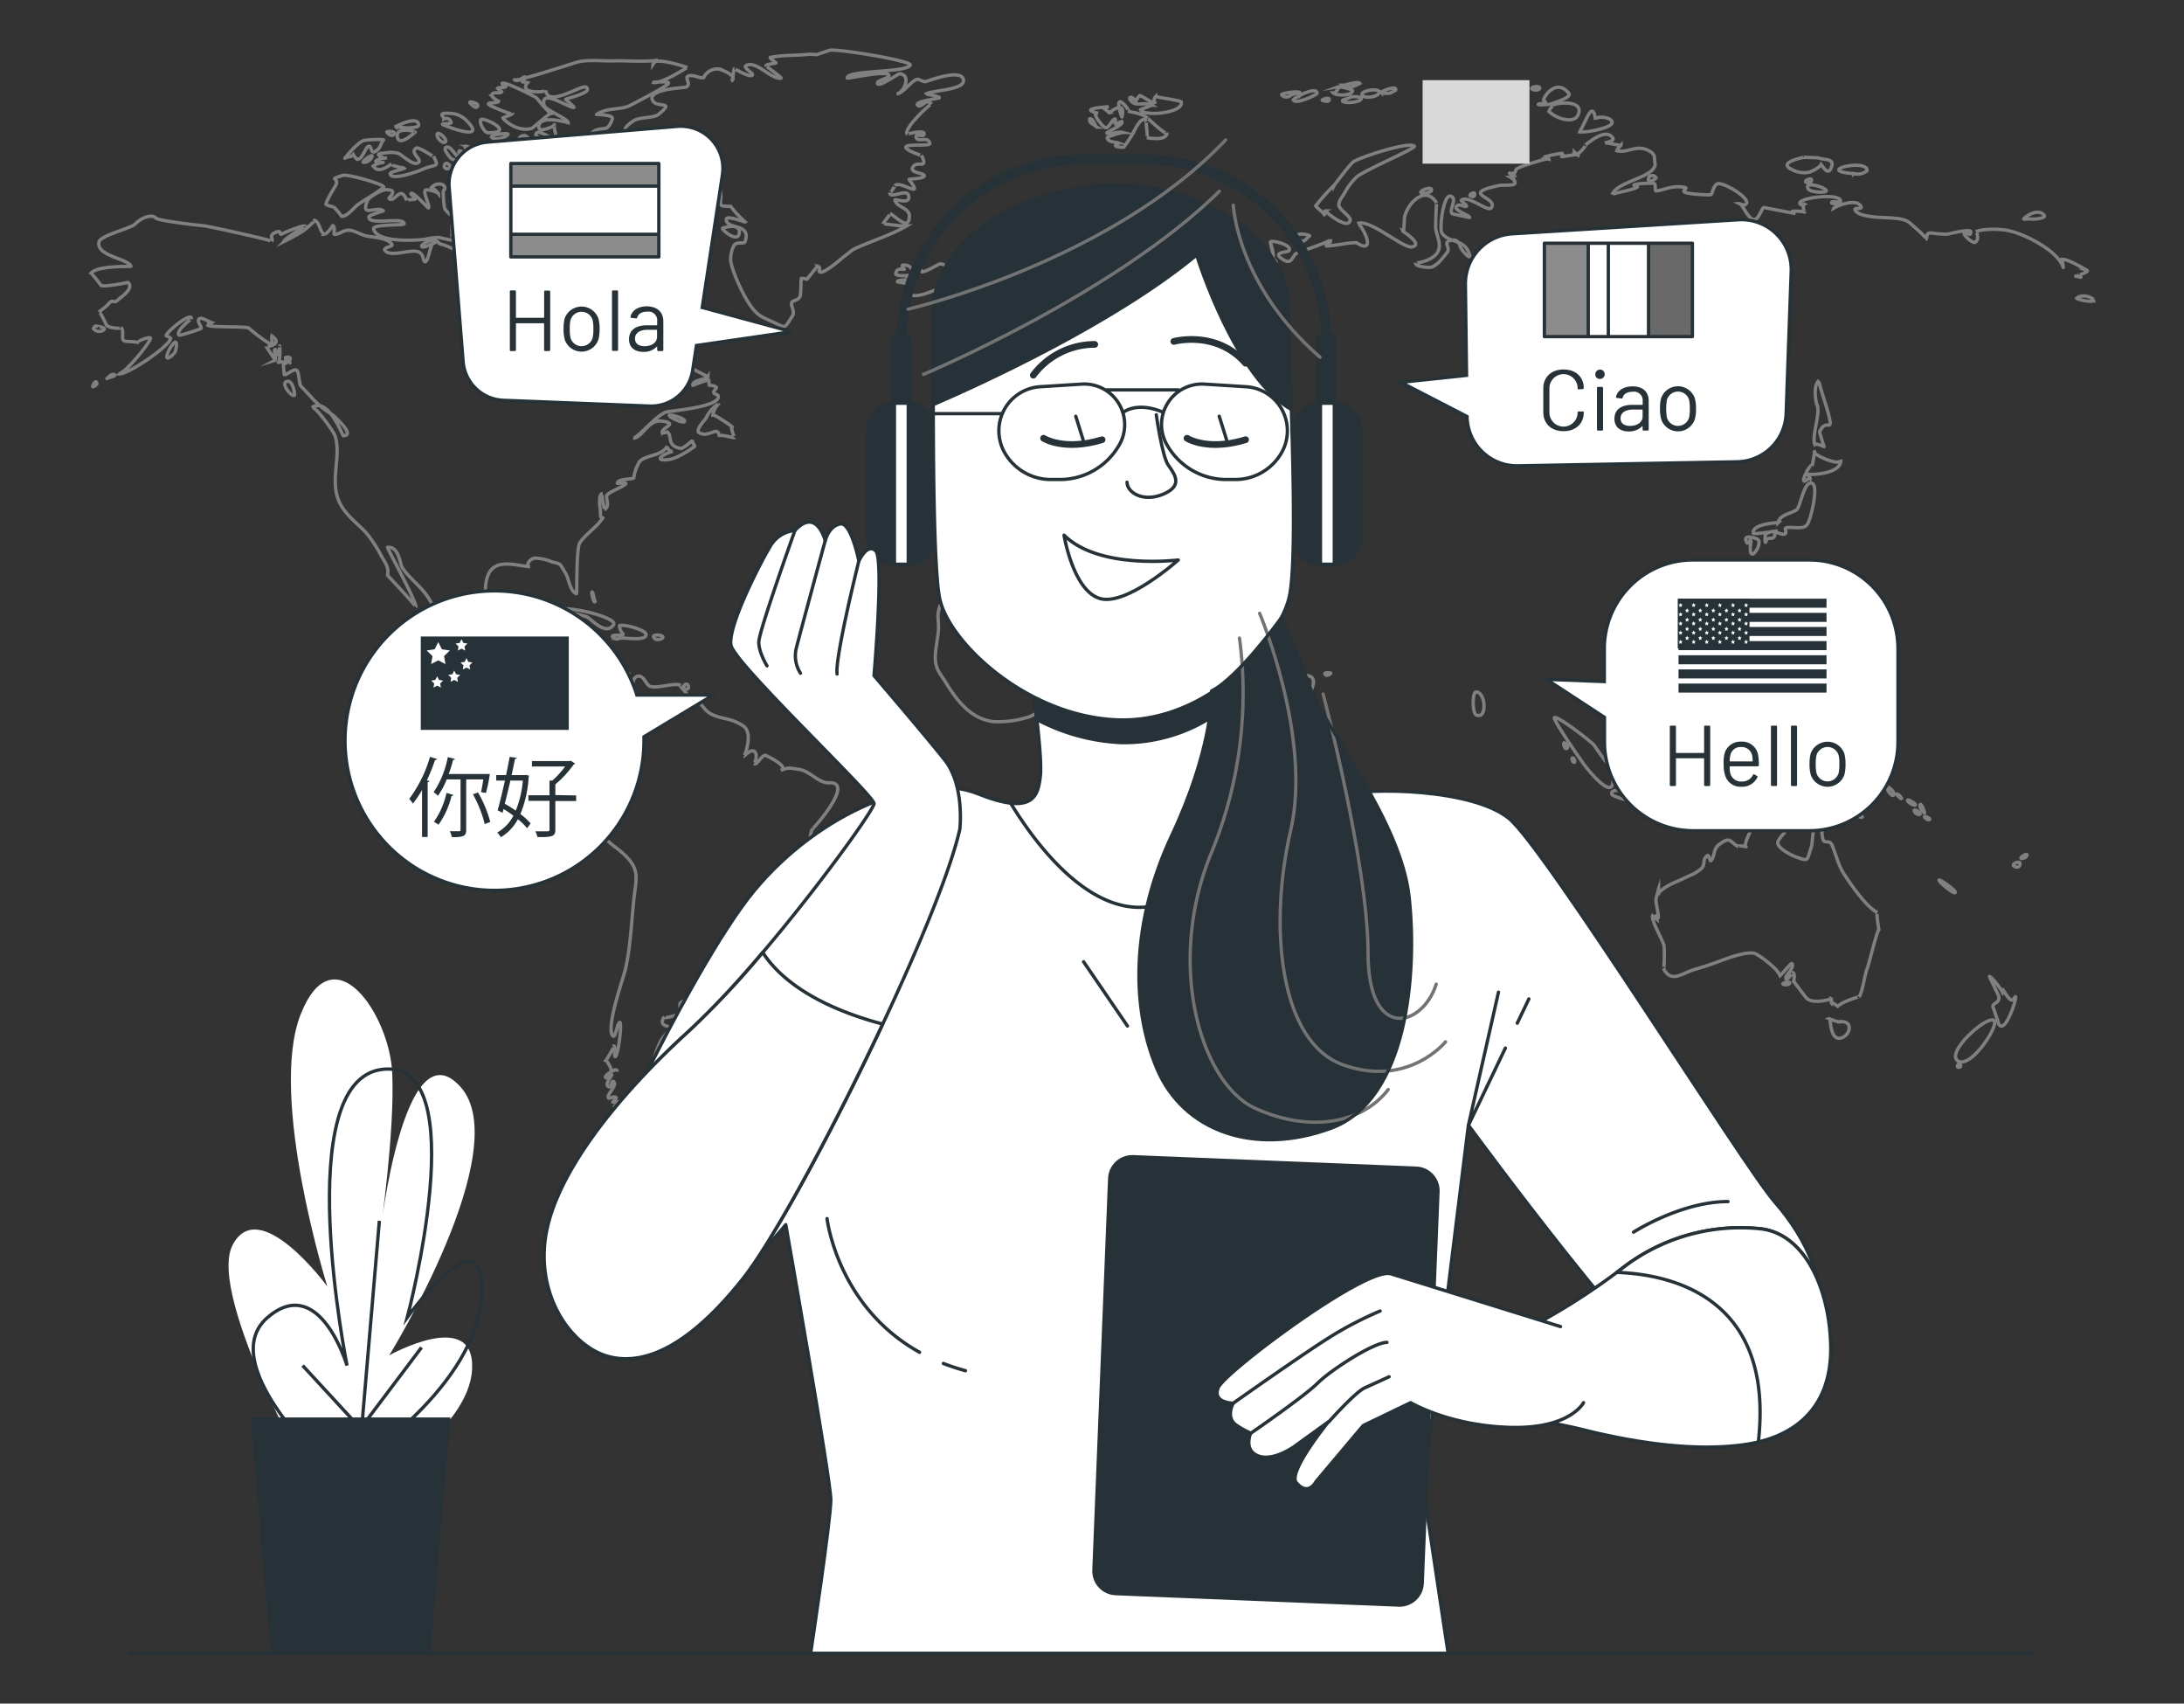 <svg width="654" height="510" fill="none" xmlns="http://www.w3.org/2000/svg"><rect width="100%" height="100%" fill="#333333" stroke="none"/><path d="M145.373 176.116c-.3 5.531.118 18.698 9.465 14.043 3.106-1.543.639-5.976 5.639-5.845 3.055.105 2.389 4.668.444 6.643-.483.496-1.723 5.23-.627 4.628 1.541-.993 6.566-.784 7.833.576 1.266 1.359-.288 2.066.182 3.556 1.619 5.27-1.109 6.041 4.856 8.316-1.958-.745 7.467.301 5.222.968 1.331-.393 1.828-2.275 3.133-3.243.64-.471 6.344-4.446 7.167-3.923-1.149-.732-.692 8.303.443 5.806.392-.824-.274-5.23 2.18-5.23 1.606 0 2.324 2.85 3.434 3.085 2.78.628 6.97-1.203 9.137-.34-1.344-.536 3.525 3.714 1.867 3.819 4.073-.262 4.334 3.334 7.232 4.798 3.107 1.556 5.914 1.138 9.334 3.387 3.55 1.935.639 9.336.457 9.231.104.065 2.075-2.393 3.185-1.373 1.109 1.02.026 3.727-.196 3.635 1.096.471 2.337-2.824 3.551-2.497.039.013 7.271 3.36 4.503 4.498 2.48-1.02 2.65-.72 5.47-.327 3.172.444 5.965 4.171 8.863 4.014 8.29-.471-4.973 14.148-4.79 13.755-1.306 1.948-.666 8.146-1.306 10.578-1.031 3.923-1.997 7.022-5.352 9.153-2.611 1.648-7.323.942-9.425 4.629-1.044 1.896-.13 4.524-.888 6.538-.522 1.412-4.581 4.772-4.581 5.988.53-.797.968-1.653 1.305-2.55.013-.183-3.446 5.95-4.138 6.682-2.781 2.955-7.833.51-8.916 1.647.065-.078 3.263 3.988 3.094 5.152-.77 5.27-7.598 2.406-9.451 4.38-.379.406.47 2.916-.274 3.348.274-.157-5.157 1.7-4.491.706-2.102 3.177 1.893 2.824 2.402 3.256.013.013-2.076 2.066-2.689 2.85-1.619 2.04-2.624 5.884-3.029 7.453-.104.405 2.063.432 1.945 1.857-.13 1.804-2.323 3.046-3.211 4.668-.666 1.216-1.697 1.582-2.284 2.889-.379.824 1.422 3.609 1.096 3.923-.326.314-1.579-.902-1.775 0-.196.902 1.135.615 1.488.706.444.183 3.316 4.367 5.665 5.23a21.85 21.85 0 0 1-5.065 1.046c-.378-.052.744 1.674.092 1.478a39.19 39.19 0 0 1-3.512-2.432 3.927 3.927 0 0 1-.587 1.412c.052.052-2.063-2.563-2.063-1.896 0 1.19 1.371-2.288.757-1.425a1.003 1.003 0 0 1 1.214.68c.105.078-.274-1.818.47-1.491a2.125 2.125 0 0 0 .692 1.504c-.156.078.431-2.589.849-2.118a5.965 5.965 0 0 1-1.515-.079 1.93 1.93 0 0 1 .927-1.726c-.182.497-3.524 2.354-3.916 2.877-.561.732 1.018.392.34 1.085-.418.392-2.898-1.164-3.029-1.726.118.497 4.464-1.19 4.203-1.765a32.711 32.711 0 0 0-3.681.85c.105-.131 3.094-2.197 3.238-1.7-.523-1.739-3.316.915-3.76.288-1.175-1.674 2.258-.733 1.958-1.752-.3-1.02-1.906-.066-2.611-.327-.209-.079 1.084-1.086.979-1.308-.339-.706-2.101.301-2.271.092-.849-1.02 2.754-3.701 1.514-4.943-.587-.588-.809 1.648-1.227 1.582-2.115-.34 1.044-3.726.653-3.648-.359.36-.763.672-1.201.929-2.65.405 2.963-3.753 2.833-1.818.091-1.294-1.737.183-1.841-.706-.065-.51-1.645-3.7-1.775-2.262.013-.052 3.355-5.152 2.258-4.668 1.201-.536.235 2.733.692 3.06.874.614 2.245-10.474 1.41-10.199-.836.274-1.24 5.23-2.141 3.922-1.971-2.785 3.302-17.285 3.916-20.07 1.527-6.983 1.736-14.07 2.532-21.274.549-4.917 1.554-7.845-1.618-11.454-3.473-3.949-6.606-4.446-9.06-9.284-1.279-2.55-6.762-9.833-7.232-12.291-.248-1.294 2.311-5.452 2.141-5.766-2.415-4.419.327-5.178 2.467-9.558 1.985-4.014 2.872-10.604-2.036-11.768-1.11-.262-.405 2.327-2.611 2.17-2.206-.156-4.66-2.889-6.122-4.327-.888-.89-1.332-2.341-2.872-3.923-2.284-2.354-3.29-1.229-5.731-3.478-.887-.85-2.858-.942-4.164-2.158-2.78-2.719-6.422-1.686-9.869-2.785-2.61-.823-7.179-2.589-9.137-4.615-2.951-3.06-3.394-7.519-6.697-11.768-1.932-2.537-5.143-5.034-6.906-7.767-.639-.994-.94-6.394-4.386-6.041-.274.039 9.255 17.273 8.42 17.874.339-.248-8.433-9.44-8.433-9.532.392-1.883-.039-2.719-1.984-6.014a38.062 38.062 0 0 0-4.399-6.669c-2.768-3.007-6.867-5.779-8.42-10.16-2.271-6.394 1.07-13.206-.966-19.064-.379-1.019-5.887-8.956-6.906-8.237 4.87-3.439 9.256 8.394 9.412 8.394 4.191 0-3.42-6.433-3.224-6.276a29.923 29.923 0 0 1-5.926-4.786c-.366-.523-3.186-3.36-3.59-3.922-.562-.785-.379-4.524-1.397-4.707-1.018-.183-3.029 1.713-3.472 1.386a17.723 17.723 0 0 1-.262-3.204c1.462-.131 3.186-2.17.992-1.987-1.422.117 1.15 1.647.627 1.909 1.658-.811-3.968-.445-3.133-.327.575.078.483-5.426.287-4.917.118-.261-.039 3.531-.953 2.354a2.616 2.616 0 0 0-.221-1.307c-.823-.301.391 2.928-.118 3.203.13-.039-2.61-3.91-2.61-4.093-.014.157 5.273-.575 1.67-3.19a3.077 3.077 0 0 0 .235 2.092c.078 1.831-7.493-4.72-7.154-4.42-.704-.627-11.97-.13-12.218-.915a.902.902 0 0 1 1.149-.719c-.105.092-2.676-1.425-3.342-1.307-1.958.353.796 2.798 0 3.112-.796.313-6.188 2.183-6.527 1.882-1.123-1.033 3.746-5.034 3.746-4.76.288-2.64-7.871 4.159-7.545 4.983.478.157.921.406 1.306.732 0 2.314-14.477 12.108-15.887 10.552 1.175 1.307 9.203-8.447 9.869-10.461.287-.823-4.608.824-3.407 1.308-1.345-.549-3.786-.248-4.49-.628-1.045-.549.182-2.902-.94-4.027.417.419-3.147.432-4.309-.588-.065-.053-1.97-4.328-2.284-4.04a23.674 23.674 0 0 0 2.754-2.236c1.462-1.91 1.554-.092 2.768-1.217 1.005-.941 5.09-3.478 3.211-5.347-.026-.04-6.71 1.399-8.015.928-.274-.105-2.937-4.276-3.355-3.282 1.214-2.903 12.218-2.301 12.218-2.484-.744-2.288-10.521-3.073-9.581-7.27.405-2 9.608-4.08 10.848-5.387 1.54-1.687 4.895-3.19 6.2-1.779.705.811 12.467 2.145 14.36 2.302 1.28.104 20.625 4.354 20.325 4.668.744-.811-1.45-1.766 1.632-2.877 1.305-.445.587 1.085 1.305.693s7.167-3.125 7.088-2.236c.013-.17-7.35 4.354-6.24 4.42a59.108 59.108 0 0 0 5.862-3.282c-.3.17 4.15-3.217 2.715-2.995 2.115-.326 1.88 4.04 3.655 4.172a10.18 10.18 0 0 0 2.245-2.616c.862.131.21 2.615.483 2.615 1.854 0 2.611-1.425 4.608-1.216 1.658.183 3.042 1.216 4.856 1.661 1.815.445 6.932.588 7.833 2.68.248.576-2.976.811-2.089 1.779 1.828 2.013 7.389-.523 9.843.3 1.788.589 1.423 2.642 2.01 2.956 1.319.693 1.697-7.846 3.734-5.61-.509-.536-3.59 1.582-4.426 1.216-1.148-.523 2.611-2.118 3.159-2.118 1.58.183 1.541 1.098 2.415 1.308 2.964.692 4.374 2.445 7.833 2 7.584-.98 1.279-3.386 1.984-4.328a4.504 4.504 0 0 1 4.797-1.86c.593.144 1.15.408 1.639.775.731.562-1.306.3-1.306.732 0 .222 3.799.196 2.259 1.7-.209.196-4.191.81-4.034 1.098a40.662 40.662 0 0 0 3.446 3.53c-.313.236 2.689-5.269 2.611-5.439a1.059 1.059 0 0 0-1.11.98c2.689-2.183-3.028-3.477-3.328-4.471-.744-2.55 1.396-3.583 1.566-4.223.509-2 .313-6.97.653-8.277.613-2.21 4.621-1.91 7.349-1.007 2.728.902-5.13 6.446-5.339 4.367.444 4.459-.731.536 1.005 4.459 0-.026 2.637 4.694 2.898 4.276-.209.327-2.232.902-1.031 1.948-.065-.065 3.707-.431 3.107.693-.092.157-1.567 3.596-.261 3.36.339-.065 1.175-3.765 2.049-2.98.875.784 1.567 2.47 2.089 2.928.209.183.326 2.85 1.645 3.465 1.318.615-.64-3.138.391-3.204.157.429.407.818.731 1.138 2.441-1.425 1.214-5.819 2.115-6.106 1.292-.419 5.196.928 5.94 2.053.979 1.477-1.958 2.275-1.958 2.51.117 2.066 3.015 2.288 1.109 4.42-2.467 2.746-4.347-.406-4.882.13-.118.17 1.684 1.896 1.188 1.896-.718 0-4.269-.117-4.138 0 3.733 3.335-5.666 2.812-5.496 1.504-.261 2.027 4.047 1.478 4.817 2.027 1.827 1.32-5.509 4.55-4.974 2.916-1.175 3.543-5.469-1.151-6.174.536-.039.091 5.026 1.987 5.026 2.262-.092-.196-6.279 6.459-6.527 7.845-.993 5.544.783 2.432 2.428 5.23.287.432 1.579 4.25.913 4.354a10.51 10.51 0 0 1 7.311 1.151c1.684.771 9.268 3.648 9.868 4.367 1.528 1.778-.287 5.165 2.324 7.505 2.324 2.079 1.41.144 3.485 1.125.314.144-.287-4.524-.195-5.021.235-1.229-1.28-2.275-.979-3.308.274-.772 3.394-1.151 3.916-2.458 1.71-4.341-1.084-5.427-1.736-8.813-.079-.445.731-3.544.796-4.289.339-4.367-1.919-4.72 3.577-4.864.718-.026 10.443 2.877 10.443 4.014 0 2.576-.379 7.074 3.538 7.074 3.55-.013 2.401-4.21 4.438-6.054-.3.275 3.89 6.159 4.203 7.113 1.123 3.491 1.136.981-.6 3.23-.849 1.124 8.563 5.701 8.563 5.635-.496.837-4.895 1.02-4.556 2.615 0 .013 4.386-1.804 4.804-1.516-.026.487.013.975.118 1.451 4.347.51.43 1.504 1.514 2.51.38.167.751.355 1.11.563 1.305 3.465-14.36 4.602-15.469 4.968-2.781.68-8.668 7.846-9.974 7.846 2.663 0 4.556-5.649 8.472-5.139 5.614.732-.222 1.935.248 3.53a2.901 2.901 0 0 0 1.476-.274c1.723 1.15-.392 4.132 4.046 4.942.653.092 3.446-2.118 3.525-2.615-.131.785.77 1.909.666 1.988-1.737 1.307-5.261 3.569-7.585 3.922-4.556.68-2.741-1.346 1.058-2.458-1.032.301-1.854-1.216-1.671-1.595-1.488 3.06-6.305 2.615-8.237 4.616a12.794 12.794 0 0 0-1.815 4.994c-.627.432-4.908.197-4.908 1.583 0 .078 2.728-.314 2.545.078-.43.941-5.757 2.707-5.757 3.74-.078 1.294.993 2.968-.652 4.105.065-.039-1.136-4.851-.496-4.851-1.645 0-.679 5.126-.679 5.505-.3 3.596 2.023.105-.392 3.204-1.057 1.359-4.399 3.922-5.796 5.988-1.109 1.635-.835 15.259-1.005 15.259-1.932-.614-2.271-4.354-3.133-5.845-2.193-3.726-1.449-2.85-4.399-3.726a13.812 13.812 0 0 0-4.817-1.059c-1.775.104-3.081 2.432-1.54 2.615-5.848-.68-12.858-3.321-13.368 6.42Zm0 0a2.063 2.063 0 0 0-.365-.209m476.131-93.346 1.867.431c.423 0-.368-.492-.472-.675m0 0c-.015-.026-.016-.045.002-.057-.079.05-.071.066-.002.057Zm0 0c.424-.056 3.181-1.083 2.417-1.364.059 0-6.33-3.81-7.496-3.245m0 0a.309.309 0 0 0-.18.277c.031-.47.1-.488.18-.277Zm0 0c.22.58.521 2.9.329 2.277-1.41-4.668-10.939-9.78-16.278-10.93-2.964-.642-8.015-.537-9.817.3.144-.079 1.214 2.288-.248 3.19-.679.419-3.916-2.432-3.159-2.785.757-.353 1.71 1.242 1.906-.274.144-1.23-6.253.496-7.18.627a35.277 35.277 0 0 1-4.647-.353c-2.018-.195-.945 1.586-1.769 1.998m0 0-.006.003m.006-.003c.692-.354-2.617-3.214-2.617-3.188-2.911-2.47-2.493-2.929-7.911-3.347-1.658-.13-9.764 0-10.587-2.471-.235-.733 2.468.144 1.75-1.06-1.322-2.17-5.998-.476-7.595.32m0 0c-.327.162-.525.288-.538.334.183-.106.362-.218.538-.335Zm0 0c.264-.175.519-.36.767-.555a7.644 7.644 0 0 0-1.866-.627c-.562-.916 2.61 0 2.61-.484.47-2.798-13.484-1.15-12.114.758a1.45 1.45 0 0 0 .992.116m0 0c.108-.026.214-.065.314-.116-.165-.092-.263-.033-.314.116Zm0 0c-.152.441.108 1.679.27 2.14m0 0c.078.223.133.265.109-.046 0 .025-.039.04-.109.046Zm0 0c-.562.057-3.121-.371-3.585-.046.27.273.595.487.953.628 0 0-8.812-1.674-9.412-1.818-.601-.144-1.606 3.687-2.937 3.609-1.754-.104-3.141-3.814-4.133-4.63m0 0c-.131-.106-.254-.163-.371-.156.121.06.245.112.371.157Zm0 0c.452.162.935.23 1.417.197 2.52-1.477-6.279-6.707-8.158-6.315-1.371.288-1.658 3.23-2.154 3.308-.744.13-7.833-.17-8.028-.994-.131-.444.953-.993.496-1.111-3.655-.955-6.527.758-8.799.98-.6 0 .118-2.13-.77-2.288-.431-.078-6.383 0-5.848.667.326.118.666.21 1.005.3.091.785-7.454 1.988-7.61 2.407 1.618-4.171 13.824-5.23 12.832-9.637-.301-1.307.509-2.393-2.193-3.687-3.447-1.621-6.044.968-9.138.196.32-.596.71-1.153 1.162-1.657m0 0 .039-.043c0 .02-.014.033-.039.043Zm0 0c-.432.17-4.312-.867-4.817-.657.365-.157 2.976-.589 2.402-1.49-1.972-3.008-6.527.823-8.172 2.026.638-.462-1.479 2.442-2.628 2.84m0 0c-.379.132-.652-.009-.688-.63.216.224.445.435.688.63Zm0 0c.059.048.12.096.181.142m0 0c.07.053.142.105.215.156.027-.085-.055-.134-.215-.156Zm0 0c-.923-.128-4.443.64-4.655.561.144-.353.301-.693.47-1.033a33.479 33.479 0 0 0-5.378 1.033c.186.296.455.528.77.669m0 0c.08.036.163.066.248.09-.008-.062-.096-.09-.248-.09Zm0 0c-1.361.001-7.852 2.235-8.38 2.482-1.88.877-.914.798-1.723 1.883-.47 0-.953 0-1.423-.091-.17.183 1.631 1.033 1.644 1.19a7.943 7.943 0 0 1-1.305.091s1.984 1.177 1.084 2c-.536.484-3.629.223-4.517.406-12.375 2.615 0 3.452-2.402 6.734-.953 1.307-7.141-4.093-8.955-2.288-.157.157 1.997 1.66 1.514 1.791-.94.261-2.376-1.111-3.054.196-.536 1.046 4.373 2.707 3.994 3.164 0 0-5.222-1.085-5.222-1.163-1.031-1.177 1.776-4.538-.417-5.23-2.193-.694-3.486 9.872-2.611 11.074.842 1.147 1.945 1.669 3.083 2.088m0 0c.558.206 1.125.386 1.673.604m-1.673-.604c.997-.132 1.337.183 1.673.604m-1.673-.604a5.063 5.063 0 0 0-.198.03c-2.976.51-.144 2.21-1.306 3.623-1.305 1.66-3.067 4.066-4.882 4.471-.496.118-4.947-.117-4.543-1.307-.065.157 5.875-.602 6.867-3.923.626-2.105-.418-3.792-.875-6.198-.13-.693.196-7.95.248-7.845-3.467-5.72-9.212.646-9.646 4.76m16.008 6.993c1.47.583 2.81 1.43 3.507 3.728.781 2.607-4.493-3.592-2.243-2.625m-1.264-1.103c.288.36.573.799 1.264 1.103m0 0 .024.01m-17.296-8.106-.014.156a2.31 2.31 0 0 1 .014-.156Zm0 0c.026-.087-.13 3.527-.336 3.784m0 0c-.023.028-.046.016-.069-.045l.069.045Zm0 0c.677.447 6.044 4.072 2.542 4.636-2.611.445-13.054-8.787-16.279-6.943.849-.484 5.666 8.29 1.018 6.407-1.827-.745.066-.915-4.138-.536 0 0-6.722 1.124-6.2.706.522-.418 1.449-.85 1.305-1.896 0 .667-8.785 3.544-10.012 4.08-1.71.745-1.306 3.922-4.465 1.817-3.159-2.105 1.58-2.013 1.971-2.471 1.423-1.713-5.796-3.57-5.535-2.484 0-.3 1.689 5.398.35 4.44m0 0a.068.068 0 0 1-.01-.008m.01.007c3.363 2.438-.546 2.203-.767 2.373-3.916 3.138-3.916-.249-4.687 5.36-.13.942-3.237-.954-3.72-.575l-.125-.079c-.601-.38-1.219-.771-1.768-1.163-1.149.536-1.305 1.23-.522 2.092 1.893-1.072 2.506 4.12-.796 1.504-.741-.587-4.557-8.867-6.599-9.6m0 0c-.188-.067-.361-.07-.516.003.092-.044.269-.042.516-.002Zm0 0c3.276.523 18.927 7.498 13.648-1.972-.952-1.723-9.99-5.709-12.831-5.816m0 0c-.392-.014-.666.045-.784.194.271-.023.535-.09.784-.194Zm0 0c.154-.064.303-.144.443-.238-.157-1.307-2.99 0-3.303-.3-.77-.85-2.611 1.059-3.172-1.033.104.405 3.002-.38 3.081-.785.613-3.386-5.326-.366-4.595-.34-.588 0 .313-1.83.261-1.922-1.201-2.314-2.219 1.961-2.885 1.961-.235 0 .156-2.026-.261-1.752-.797.85-1.58 1.713-2.376 2.615-.862.17 1.684-2.798 1.671-2.863-.221-1.375-2.338.82-2.788 1.316m0 0a1.43 1.43 0 0 0-.084.096c.114-.098.132-.123.084-.096Zm0 0c-.304.17-3.232 2.399-2.186 2.084-1.178.358-.384-1.784.189-2.614m0 0c.2-.291.374-.421.425-.224.029.1-.152.167-.425.224Zm0 0c-.693.146-1.979.234-1.951.665.357.356.598.812.692 1.308a5.356 5.356 0 0 0-1.88-.066c.213.394.541.714.94.916a7.012 7.012 0 0 1-2.196-.753m0 0-.01-.006c.003 0 .006.002.01.006Zm0 0c.128.123.674 2.244-.01 1.825-1.227-.81-.966-2.118-2.611-1.373-.131 0-3.577 2.615-3.512 3.007.066.393 1.684-.34 1.423 1.033 0 0-2.911 0-2.806.131.117-.51.248-1.007.404-1.517a62.57 62.57 0 0 1-4.96 4.407c1.305 0 4.216-3.217 5.6-1.936 0 0-.209 1.413-.235 1.426-3.916 1.569-5.013 7.936-8.629 9.519-.313.143 1.475 1.307.875 1.569-2.063.797-2.076 1.595-3.786 3.007-.13.105-1.305-1.504-1.383-.497-.196 2.066-1.214.47-2.246 2.014.034.066.072.129.114.189m0 0a1.425 1.425 0 0 0 .774.543c-.207-.459-.475-.605-.774-.543Zm0 0c-1.283.266-3.122 4.372-3.038 3.969-.626 3.844 1.88 2.615 2.076 3.23.542 1.907-2.096 1.105-2.157.954m0 0c-.003-.005-.001-.01.003-.013l-.003.013Zm0 0a11.156 11.156 0 0 0-.284 1.713c0 .719 1.527-.785 1.814 0 .196.523-.953 1.072-1.109 1.307-1.932 2.955 6.527.667 5.522.89 1.305-.301 2.075-2.459 2.858-2.916.47-.288 4.125 11.14 4.491 11.271 1.391.528 4-2.79 5.255-4.176m0 0c.299-.33.522-.551.632-.584-.173.444-.382.639-.632.584Zm0 0a.685.685 0 0 1-.282-.152c.34-3.073 4.008-5.505 3.917-7.846 0-3.06-3.46-1.608-2.337-6.106.64-2.615 2.611-2.837 3.916-4.68 1.058-1.504 2.794-5.846 4.791-6.538 9.281-3.073-2.154 7.766-2.441 8.316-.718 1.307-.196 6.616.444 7.256 2.611 2.615 7.506.68 10.338-.091m0 0c.237-.39.503-.762.797-1.112-.297.348-.563.72-.797 1.112Zm0 0a6.52 6.52 0 0 1 3.212 1.307c.626.733-7.963 1.674-7.585 1.491-5.508 2.615-.195 2.537-1.579 4.132-1.645 2.615-1.984.627-2.611 1.19-.222.196-4.308.497-2.793 3.556 1.475 3.321-1.45 4.132-3.29 4.799.157 0-4.804.484-5.992.641-2.611.313-1.227.68-2.48-1.125-.535-.758-3.564 2.092-4.125 1.674a2.358 2.358 0 0 1 0-1.242c-.718-.196-2.898 0-2.611-1.896 0-.34 1.893 1.006 2.049.17.288-1.582-.9-.536-1.305-1.308-.222-.353 2.037-4.171.862-5.465-.797-.876-2.115 2.105-2.115 2.105-.849.85-1.671-.667-1.802 2.876 0 1.138 2.18 3.727 1.619 4.838-.418.85-5.156 1.726-6.044 2.302a42.77 42.77 0 0 0-4.451 4.458 23.355 23.355 0 0 1-3.016 3.008c-1.305.614-4.151.261-4.582.51-.979.549.901 2.039 0 2.785-.9.745-3.485-1.569-4.086-.432-1.644 3.047.81.732 2.259 3.047 1.984 3.177 5.065 6.969.457 9.309-2.141 1.099-7.389-1.726-9.138-.784-3.277 1.791-.718 1.634-1.423 4.681-1.436 6.211-1.305 8.813 3.799 10.46 3.563 1.164 7.336.432 10.299-3.543 2.35-3.164 3.76-8.656 7.35-10.892-.81.51 7.506-.941 6.814-.968 3.564.183 1.305-.326 4.386 2.04-.087-.074 10.577 9.724 8.802 10.719m0 0a.813.813 0 0 1-.395.082.952.952 0 0 0 .395-.082Zm0 0c1.411-.631.92-4.726 1.041-4.835a2.348 2.348 0 0 1 1.329.155m0 0c.302.13.574.322.798.564-.147-.044-.426-.244-.798-.564Zm0 0c-2.931-2.52-11.609-12.476-6.512-12.197.78 0 6.907 6.977 8.905 8.132m0 0 .024.014c.026-.156.065-.309.118-.458m-.142.444c-1.511-.835 2.915 6.931 4.577 8.269m0 0c.37.298.604.278.604-.227 0-.759-.305-.469-.604.227Zm0 0c-.668 1.56-1.305 5.156 1.583 3.565a5.553 5.553 0 0 0-.288-1.844c.376.104.773.104 1.149 0 .614-.758-1.305-.654-.888-1.046.418-.392 2.389.732 2.102-.863-.339-1.935-1.384 0-2.102-.771.218.242-.225-3.328-.561-3.692m0 0c-.027-.029-.053-.037-.078-.022l.078.022Zm0 0c.637.178 1.287.302 1.945.371 1.11-.497 7.036-.458 8.472-1.896-.378.379-2.376-3.178-2.245-3.923a23.634 23.634 0 0 1 2.846-4.485c.679-.967.992-3.19 2.402-3.844.887-.418 4.856-.262 5.078.941a8.798 8.798 0 0 1-2.166 1.286m0 0-.054.022c-.009-.052.011-.056.054-.022Zm0 0c.295.228 1.652 2.187 1.696 2.269m0 0v.002-.002Zm0 0c.049-.075 5.105-1.307 5.221-1.463.301-.523-4.647-.235-2.271-2.785.561-.588 6.122-2.615 6.527-1.817.091.196-3.916 3.923-3.773 4.629.522 2.497 8.159 3.857 7.911 6.537-.339 3.688-4.726 2.393-7.297 2.341-1.097 0-1.971-1.242-3.042-1.308-3.511-.222-5.574.589-8.89 1.517-4.255 1.19-8.968 3.4-4.033 8.434 2.31 2.366 4.569 1.307 7.179 1.412.862 0 6.11-1.138 6.815-.68.705.458-1.528 6.681-1.802 7.348l.875.406m0 0c0 .17 0 .366-.065.536 0-.17 0-.366.065-.536Zm0 0-.849-.393c-2.61 6.133-7.571 4.878-14.033 3.662-1.71-.314-3.094-1.138-4.804-1.373-2.767-.38-1.305-2.615-4.986-.72-1.214.641-.875 3.099-1.005 3.152-2.18.863-11.579-2.341-14.007-4.838-2.428-2.498 1.684-4.629-.157-7.231-1.123-1.582-8.772-.157-10.939.078a43.103 43.103 0 0 0-7.833 2.066c-2.676.759-4.843.536-7.336 1.19-2.115.562-1.305-.327-3.12.667 1.958-1.046-4.216 4.603-3.459 3.387-.94 1.503-1.671 3.164-2.611 4.681-.679 1.176-.496 2.719-1.619 4.406-.731 1.111-2.219 1.308-3.041 2.144a29.572 29.572 0 0 0-5.418 8.696c-1.435 3.648-.587 4.236-.704 7.426-.118 2.969-1.045 6.133-.953 9.062.104 3.216 1.553 4.511 3.12 7.047 3.524 5.741 7.701 11.049 14.463 11.768a30.538 30.538 0 0 0 10.587-1.477c.444-.118 4.974-2.615 5.444-2.053a42.648 42.648 0 0 0 3.837 2.066c.601.288.366 1.739 1.136 2.092.77.353 1.632-.824 2.272-.418 3.589 2.262 2.206.3 4.033 4.445.353.915-.705 3.844-.692 4.302.079 3.727 1.475 4.276 3.642 8.054 1.789 3.099 4.06 9.153 3.577 12.749-.522 3.805-3.302 7.1-3.472 11.271-.287 2.798 3.694 9.388 4.308 12.317 1.109 5.23 2.715 8.434 4.464 13.403 2.376 6.76.34 8.224 7.833 7.283 7.284-.89 11.422-3.178 15.234-10.461.593-1.9 1.03-3.846 1.305-5.818 2.611-3.766 4.151-1.713 4.869-6.63.509-3.491-1.671-3.478.222-6.825 1.514-2.694 5.678-3.099 7.297-5.518 3.342-5.034-.13-10.591-1.083-15.69-1.032-5.453 1.749-9.389 5.495-13.442 1.541-1.687 19.986-21.156 14.255-23.274-3.916-1.478-8.341 4.184-12.858 1.307m-55.257-60.225c.64-.092.705-3.374.339-3.413-1.305-.118-1.801 3.635-.339 3.413Zm-138.607 47.581c1.07-.392 7.976 1.059 7.976-1.137 0-1.412-7.102-3.269-7.976-2.615.069.94.461 1.827 1.109 2.51 0 .693-2.989-.078-3.25.654a1.58 1.58 0 0 0 2.141.588Zm-1.802-3.975c1.919-2.615-19.777-7.296-17.062-3.334-1.305-1.896 8.655.641 9.138.902 1.619.929 5.561 5.61 7.924 2.432Zm-6.918 3.57c.3.562 3.107 1.308 3.394.654.287-.654-3.759-1.36-3.394-.654Zm18.993.157c.652 1.137 2.611.458 2.728 0 .3-.811-3.394-1.125-2.728 0Zm10.561 139.986c.887.483 2.728-1.949 1.919-2.106-.81-.156-2.768 1.648-1.919 2.106Zm2.166.17c.588.313 3.016-.798 2.729-1.386-.536-1.216-3.277 1.059-2.729 1.386Zm-53.443-106.317c-.744 1.216.731 2.406 1.032 1.87.3-.536-.288-3.086-1.032-1.87Zm66.328-155.075c.156-2.929-4.321-1.503-4.987-1.307-.666.196 4.778 4.89 4.987 1.307Zm50.18-2c-.536.327-7.128-.706-7.167-.589.17-.444 2.389-2.994 2.102-3.098 1.449.549 5.613 5.504 5.809.915.156-2.68-3.76-2.68-4.334-4.904-.17-.614 5.091 1.7 4.034-1.569-.588-1.856-5.757 1.308-5.548-.68-.079.694 1.788-2.431 1.462-2.078 1.644-1.818 9.137 4.445 4.294-1.844-.195-.249 4.347-.17 4.569-1.099.222-.928-4.516-.797-3.446-2.615 1.305-2.222 4.739 1.007 2.611-3.543.078.157-5.47-1.74-4.621-2.615.848-.876 7.362 0 7.114-1.007-.626-2.38-3.851.13-4.112-1.909-.143-1.059 1.958 0 2.272-.55 1.174-1.856-5.091-.352-4.87-.182-1.697-1.308 6.945-9.375 7.193-9.035-1.579-2.119-3.028 1.412-4.151.3-1.123-1.111 6.253-2.04 6.449-2.17.626-.392-3.917-1.308-4.138-1.007.796-1.307 11.435-1.19 11.435-4.132 0-3.922-10.091-.157-11.214.21-.887.274-2.166-.877-2.78-.641-2.023.771-3.916 4.066-6.057 4.38 2.128-.314 4.543-5.465 1.07-6.08-.548-.092-6.422 4.25-6.788 2.942-.287-1.033 3.538-1.517 3.447-2.38-.183-1.83-12.48 1.033-12.506.759-.183-2.498 17.127-1.491 18.863-3.845.966-1.307-22.009-5.02-24.085-4.484-.522.13-3.642 1.242-3.994 1.307a15.809 15.809 0 0 0-2.167-.118c-3.916.445-7.715.183-11.618.929-.483.091 1.697 1.556 1.671 1.687-.027.13-3.421.352-2.951.967-.104-.13 4.804 3.491 4.465 3.57-2.755.588-7.833-5.714-10.574-3.674-.679.496 2.024 2.157 2.024 2.536 0 1.517-5.535-1.726-5.379-1.726-.404 0-.248 3.308-1.031 3.805 2.389-1.49-2.95-3.596-3.786-3.674a4.458 4.458 0 0 0-4.399 2.537c-1.24.431-3.068-1.073-4.673-.419-1.149.47 1.018 2.406-.575 3.282-.43.235-11.591.51-10.103 3.923 1.122 2.615 7.153-.118 1.801 4.262-1.462 1.19-5.691.706-7.532 1.962-8.55 5.844 7.911 1.987 7.741 5.23 0 .366-8.733.379-8.563 1.19.221 1.19 6.109 3.922 7.675 4.066 3.172.3 6.214-2.079 10.444 0 3.707 1.791 7.453 5.466 8.563 9.61 1.305 4.852-1.775 5.466 3.303 5.466a28.715 28.715 0 0 0 4.334 4.668c-.183.144-5.666-2.17-5.666-.771 0 3.268 7.65.876 5.613 6.707-.313.863-2.728-.366-3.446 1.4a8.755 8.755 0 0 0-.862 3.739c-.117 2.354 3.408 10.46 6.005 14.07 2.089 2.863 3.329 3.307 6.279 4.64 4.621 2.08 3.551 2.341 6.162-1.529 1.005-1.517-.549-2.981-.144-4.158.209-.614 2.206-.601 2.507-1.922.378-1.7.143-4.511.365-5.23a3.39 3.39 0 0 1 1.645.222c.222-.13 3.094-4.001 3.433-4.001a1.218 1.218 0 0 1 .222 1.556c.561 1.765 7.154-4.119 7.284-4.223 2.519-1.83 2.154-1.949 4.399-2.942 4.974-2.132 10.574-4.001 14.621-6.394ZM103.261 47.375c1.436-.785 1.436 0 2.52-1.138a5.525 5.525 0 0 0 1.175 1.465c1.71 0 2.402-3.687 3.472-3.923 1.071-.235.326 3.27 2.794.876.94-.902.731-1.739 1.644-2.745.249-.275-5.221-.092-5.952.156-2.076.733-5.731 5.361-5.653 5.309Zm10.939-1.464c-2.467.196 1.306 1.804 1.227 1.412a5.462 5.462 0 0 0-2.858.837c-.444.627 2.467.392 2.154.51a5.438 5.438 0 0 0-2.964 1.059c1.58 2.314 4.269.117 5.522-.667-.653.405 3.838 1.517 4.138 1.059-.431.64-4.647 1.229-4.582 1.909.235 2.197 8.42-.72 9.634-1.308 4.06-1.778 5.222-.34 3.342-3.922.17.287-4.386-2.864-5.104-2.485-2.115 1.099 1.305 3.295.796 4.067-1.214 2-5.313-2.25-6.279-2.498-2.493-.523-2.963-.13-5.026.027Zm27.636 17.442c2.99 2.25 6.527-6.158 4.595-6.263a1.413 1.413 0 0 0-.352 1.765c.209-.444-2.454-1.307-2.402-1.307-.575-.903 3.799-1.726.966-3.648-2.102-1.439-1.854 1.229-1.815 1.216.366-.183-6.292-.772-4.177 1.137.714.199 1.443.339 2.18.419 2.506 2.183-4.36 1.007-3.655.876-1.997.418 4.047 5.348 4.66 5.805Zm-41.89-1.451a33.92 33.92 0 0 1 2.363 2.863c1.801 0 3.694-2.615 4.581-3.295 2.324-1.739 5.627-3.438 7.976-5.387.875-.719-10.717-4.053-12.231-3.582-4.856 1.53-.627.483-2.206 3.164-.496.824-3.107 5.139-2.78 5.544a6.091 6.091 0 0 0 2.297.693Zm8.863-13.311c1.305.157 2.611-1.138 2.611-1.87 0-.732-3.277 1.792-2.611 1.87Zm78.39 16.174a1.405 1.405 0 0 0 1.317-.908 1.41 1.41 0 0 0 .092-.556c.314 1.072-5.574-2.014-6.109-2.197-1.305-.444-.483-1.647-2.611-2.131-1.449-.327-3.668 1.83-3.603 1.844-1.958-.693-1.135.143-3.354.143-1.632 0 1.122-8.956-5.966-4.668-4.282 2.616-.731 3.923-.535 6.695 0 .458-3.198-.954-3.068-3.033.118-1.883 2.467-3.57 2.467-4.76 0-2.197-7.715 2.615-8.093 4.367-.509 2.302 2.806 6.904 4.164 5.1-.352.457-3.616-.432-3.525.431.47 4.72 17.454 1.779 17.819 2.733a1.963 1.963 0 0 1-.861-1.308c.235-.784 5.978 3.57 6.017 3.923a4.73 4.73 0 0 0-1.631 1.543c1.096.915 2.31-.928 4.138.968 2.062 2.144 2.023 1.7 2.519 4.955.105.68 6.24-1.307 5.13 1.53-1.109 2.837-2.741-.732-3.55-.47-.81.26-2.911.34-4.034.68a5.44 5.44 0 0 0 .679 2.065c-1.736.85-4.556.092-5.887 1.308-4.896 4.197 5.221 1.647 6.618 2.092 1.397.444 9.856 10.8 12.049 7.845.548-.758-3.721-5.387-4.517-5.23 3.237-.942 7.989 4.42 6.292-1.007-.757-2.419-6.527-4.289-3.994-7.31 1.044-1.307 5.404 4.093 6.135 4.067 0 0 4.282-4.498 4.282-4.472 0-3.007-11.827-4.628-11.449-7.544a6.314 6.314 0 0 1 2.285-.562 3.785 3.785 0 0 0-1.919-1.06c-.196-1.79 1.893-1.7-1.11-1.7 2.18 0-3.015-2.366-3.211-2.444-.614-.196-2.976-.929-2.976-.929ZM85.625 114.321c-1.37.798 1.71 4.577 2.533 4.015.248-.184-.522-5.191-2.532-4.015Zm49.044-64.109c.509-.653-1.109-2.026-1.553-.889-.444 1.138.979 1.556 1.553.89Zm39.893 43.502c.522-.091 1.553-2.118.222-2.04-1.332.08-1.018 2.158-.222 2.04Zm7.389-17.285c4.033-.746-3.917-3.661-2.611-2.537.875.72-2.245 3.426 2.611 2.537Zm-13.916 15.494c1.188.81 2.95-1.373 2.806-2.027-.143-.653-4.203 1.02-2.806 2.027Zm-14.164-41.54c.679 2.091 17.558 2.954 19.516 1.53 7.833-5.662-16.539-2.825-16.213-4.669a6.912 6.912 0 0 1 1.306-1.307c.6-.798-13.25-3.596-12.193-1.948 2.911 4.445 5.639.248 7.584 6.393Zm-16.983 18.174c.392-.51 2.285 1.046 2.363-.078 0-.798-5.626-4.812-6.122-6.093a30.329 30.329 0 0 1-.379-5.23c.666-.602.601-1.308-.222-1.896a3.05 3.05 0 0 0-3.25.81 10.05 10.05 0 0 1 2.062 1.949c0-.38-3.694-1.713-4.059-.981-.522 1.046 1.684 4.838.979 5.23-.131 0-4.987-5.465-5.222-4.223.516.44.957.96 1.306 1.542 0 .197-2.69.079-2.546.458-1.945-5.152-3.551 1.02-5.313-.64-.183-.184 3.029-2.616-.757-2.616-1.462 0-5.222 2.105-5.705 3.335-2.193 5.23 2.729 1.386 4.791 2.98.105.08-4.36 1.243-4.36 1.858 0 2.745 10.561-.275 10.561 2.04 0 .562-9.517 0-9.138 1.542.979 4.263 13.054 3.413 15.508 3.073a18.562 18.562 0 0 1 3.916-.536c.823 0 7.585 2.327 6.775-.432-.652-2.157-2.206.654-2.741-.81a5.987 5.987 0 0 1 1.553-1.282Zm63.535 55.832c.143.641 4.438 2.616 4.581 1.7.144-.915-4.712-2.262-4.581-1.7Zm-42.83-83.59c-1.306-.733-3.003.81-1.619 1.385 1.227.484 3.003-.654 1.619-1.386Zm-11.476-1.047c8.694 0-1.566-4.851-2.14-3.923-.575.929 1.122 3.923 2.14 3.923Zm.888-8.041c.078 0 6.853 3.177 6.527 2.105.183.549-3.12 1.307-2.95 1.543 2.167 2.392 5.574 3.922 8.642 3.085.208 0 6.383-5.57 6.2-4.628-.248 1.307-4.556-4.367-4.791-4.55-.235-.183-9.385-4.995-10.273-4.315a1.31 1.31 0 0 0 1.096.954c0 .51-2.245.105-2.454.523.418.331.823.671 1.214 1.02-.443.863-3.028-.418-2.937 1.308a5.55 5.55 0 0 0 2.024 1.53c.052.915-4.896 0-2.298 1.425Zm25.717 23.614c-1.867 4.42 7.532 3.4 7.532 2.432 0-1.478-6.997-3.687-7.532-2.432ZM152.11 40.157c-.157-.496-5.757.249-4.883.968 1.476 1.216 5.026-.484 4.883-.968Zm-34.072-.091c.378-.968-2.441-.81-2.206-.484.509.732 1.84 1.465 2.206.484Zm32.44 8.852c-1.188-.98-4.7 1.373-4.217 1.778 1.919 1.635 8.564 1.805 4.217-1.778Zm-17.062-6.498c.587-.811-2.376-3.4-2.52-2.184-.143 1.216 1.893 3.046 2.52 2.184Zm6.501 1.425c-1.762-.746.744 2.615.47 2.615a6.52 6.52 0 0 0-2.807-1.308c-.626.51.914 2.053.405 2.301-.796.38-2.741-3.36-3.838-3.425-2.35-.131.836 3.347.94 3.412 1.971 1.19 3.525.275 5.496.811-.274-.078 2.18 6.263 4.49.654 1.684-4.145-3.146-4.25-5.156-5.06Zm-15.743-4.184c1.305-.21-5.222-1.766-5.222.732-.026 4.236 5.235-.732 5.222-.732Zm-3.616-1.543c.6.274 4.804.222 4.804-.641 0-3.151-6.971.34-6.801.484a7.276 7.276 0 0 0 1.997.157Zm22.453-6.329c.522-.968-3.107-1.739-2.206-.889.509.484 1.697 1.87 2.206.89Zm-10.117 3.818c1.188-.392 1.932 0 2.219 1.138-.144.353-2.741.248-2.611.483.131.236 14.216 5.793 7.023-1.307a7.472 7.472 0 0 0-3.407-1.844c-6.357-.784-2.702 1.15-3.224 1.53Zm40.494 51.857c.143-.85-7.219-5.897-7.611-5.844-.705.091-4.138 4.707-3.694 6.171.444 1.465 11.37-.719 11.305-.327Zm-17.441-63.782c2.611-1.883.457.785.483.824.53.023 1.056.107 1.567.248-2.95 3.465 5.509 2.903 5.469 2.25.379 5.387 10.783-1.805 12.036-.916 2.402 1.713-6.318 3.4-6.109 3.688 0 0 2.806 2.38 2.454 2.392-1.658.131-10.326-6.04-8.864-.549.34 1.308 7.154 3.923 7.154 5.126 0 0-8.59-2.615-8.798 1.137-.131 2.328 4.738-.418 4.79-.274-.757-1.687.758 5.23.758 3.922 0 1.57-6.658-4.08-6.384-.967.609.56 1.264 1.068 1.958 1.517 0 .536-5.717 1.006-4.373 2.366 1.541 1.582 18.915 2.066 19.79 0s-6.527-1.543-6.853-2.092c1.031 1.621 6.527-2.942 6.957-3.151 2.768-1.53 3.917.719 5.379-3.609.43-1.308-4.791-1.308-4.739-1.308 3.042-2.157 7.049-1.307 9.817-2.615 1.684-.836 11.657-6.001 11.748-6.76.092-.758-4.673-.196-4.947-.313 2.297 1.006 10.443-4.42 10.573-4.394-.652-.209-10.103-3.425-10.26-.994a3.606 3.606 0 0 1 1.527-1.307c-1.853.732-11.135.235-12.388.3-4.255.223-8.367-.561-12.114.471-.757.21-18.171 5.937-18.497 5.23a1.641 1.641 0 0 0 1.866-.222Zm59.083 97.308a9.14 9.14 0 0 0-3.551 4.106c-.183.392-3.433 3.661-2.115 4.445 2.99 1.752 5.744-2.615 6.057 1.308-.104-1.308 4.334.484 4.53.104-.078.17-1.306-3.399-.718-3.138.796.366-5.887-4.262-5.796-3.491a7.295 7.295 0 0 1 1.593-3.334Zm-187.051-5.23c.888-.406 1.305-.903.888-1.386-.418-.484-1.567 1.726-.888 1.386Zm6.28-3.635c-1.032-.406-2.076 1.242-2.22 1.229-.444-.079 3.211-.824 2.22-1.229Zm17.44-9.009c-1.698 2.144-3.095 6.25.521 2.615.535-.549 1.319-4.93-.522-2.615Zm-22.245-5.309c-.692-.418-1.188-.222-1.475.562a2.284 2.284 0 0 0 2.324.772c2.506-.916-.862-1.478-.849-1.334ZM314.24 147.35c-.118-.915-1.815.275-1.449.536.744.562 1.579.379 1.449-.536Zm37.517 9.192c0-.602-4.778 0-4.674 0-.613-.052 4.817 1.569 4.674 0Zm12.492.68a15.74 15.74 0 0 1 1.227-1.556 15.333 15.333 0 0 0-3.785 1.307c-.653 1.256 2.702 1.112 2.558.249ZM283.197 86c5.222-.288.313-8.277-2.193-6.812-.574.326-4.255 2.38-4.921 2.183a1.31 1.31 0 0 0-1.175-.902c-3.277 3.923.117-1.124-4.399-1.124-.94 0 .483 1.307.235 1.307-.914-.105-2.298-.38-2.52 1.308-.104.745 3.76.575 3.616.431-.143-.144-.378 1.386-.248 1.308-.104.065-3.094.13-2.833.666.092.184 2.729.275 3.186.811.835.968-.901 2.17-1.084 1.974 3.159 3.505 8.955-.954 12.336-1.15Zm9.778 34.192c4.386 0 5.587-3.164 5.156-6.537-.143-1.151 2.206-1.308-.431-2.759a10.246 10.246 0 0 0-3.446.732c-.078 2.353.17.274-2.337 1.647-.078.079-.026 6.917 1.058 6.917Zm13.433-21.967c.418-.457.914-2.222.274-2.026-.64.196-.444 2.223-.274 2.026Zm-8.407 4.25c-.327-.353-1.606 1.634-1.11 1.621.496-.013 1.423-1.268 1.11-1.621Zm-.418 2.432c1.605-1.412.091 5.426.091 4.55 0-1.229 2.115.602 1.88.641.462-.36.797-.86.953-1.425.744.117-.483 2.929-.47 3.112.143 1.098 2.819-.693 2.976-.406 1.762 3.073-1.41 4.354-1.305 6.381a2.337 2.337 0 0 0-1.828 1.922 22.39 22.39 0 0 0 4.112.602c.091.497-5.809 1.713-4.36 3.648 0 0 10.6-2.328 11.226-2.968.627-.641-1.083-.236-1.031-.693.287-2.132 1.958-1.138 1.031-3.465a6.07 6.07 0 0 1-2.062-1.622c-1.188-2.013-2.35-6.341-5.222-6.132 0 0 1.854-3.086 1.658-3.57-.809-2.066-2.337.288-3.485-1.098-.392-.458 2.363-2.301 1.553-3.06-.561-.627-5.6 3.478-5.717 3.583Zm30.194 6.682c-.313-.079 4.177-1.216 2.036-2.681-1.827-1.255-2.219 2.641-2.036 2.681Zm11.944-7.597c-.94 0-1.305 2.04-1.135 2.38.169.339 2.062-2.459 1.135-2.38Zm5.222-.602a4.776 4.776 0 0 0 1.723-1.242c1.201-1.334-3.577 1.347-1.723 1.242Zm1.397-2.38c.196-.404-1.423-.222-1.058.144a.69.69 0 0 0 .563.177.698.698 0 0 0 .495-.321Zm-7.233-70.398c1.397 1.203 4.125-.183 5.862.903-.066 0-3.486 1.307-3.473 1.307.849 2.197 13.054 1.072 12.232-2.314-.105-.406-7.963-1.517-7.65-1.622a1.478 1.478 0 0 0-.287 1.779c-.653.483-3.812-2.119-4.517-2.027a5.236 5.236 0 0 0-1.07 1.464l-1.306-.98c-1.396-.013 0 1.32.209 1.49Zm-10.234 3.295c-2.507-.588 1.305 3.923 1.906 4.224 1.161.666 2.088-2.158 2.924-2.485.835-.327-.353 1.543.457 1.49a6.44 6.44 0 0 1 1.775-.758c.718 1.125-5.222 3.296-4.425 3.505 1.501.379 3.12-.602 4.673-.223a24.51 24.51 0 0 0-4.582 1.465c-.144 1.464 2.611 1.399 3.29 1.66a1.127 1.127 0 0 1-.81.694c-.378.51 2.076.758 2.467.523a37.836 37.836 0 0 0 2.611-3.923c.301-.38 2.676-6.08 4.151-3.74-.391-.627.601 4.969.066 4.864.626.131 6.266 1.086 6.044-1.543.117 1.308-5.835-4.354-5.731-4.275-1.854-1.517-4.621-1.765-5.94-2.092.771.183-1.227-2.485-2.18-2.798-1.383-.458.314 4.929.405 4.497 1.306-5.543-3.851-1.19-3.812-1.202a9.517 9.517 0 0 0-1.54-1.308 5.716 5.716 0 0 1 1.397-.575c-.431.17-9.53.523-3.146 2Zm-1.514 3.282c.357.34.751.638 1.175.89-.549 0-1.149-2.838-2.219-2.511a1.412 1.412 0 0 0 1.044 1.621Zm296.586 51.413a2.869 2.869 0 0 0-2.062.693c.326.405 5.117 1.53 5.117.445a4.656 4.656 0 0 0-3.055-1.138Zm-81.261 50.955c-.248-1.648-3.916 5.413-2.075 4.393-.327.183 1.54-1.046 1.488-.771-.314-.458-.64-.915-.979-1.308 0 .393 10.625.301 10.09-4.328.287 2.511-8.889-1.647-7.832-2.366.104-.092-.692 4.118-.692 4.38Zm-19.659 22.777c.522 1.06 1.018-1.477 1.305-.209 0 .183-.705 4.001.522 3.727 1.006-.223 2.82-3.858 1.306-4.511-.444-.144-4.465-1.687-3.133.993Zm5.862-.431c.365-1.608 2.61.301 2.61-2.223 0-1.308-2.61 0-2.741.235-.431.798-.235 3.557.131 1.988Zm3.641-5.466s-8.119.367-7.493 3.217c.079.366 6.841-.641 7.324-.745-1.515.353 1.449 1.072 1.801 1.046 1.149-.092.274-1.674.483-1.805 1.305-.797 5.222.706 6.527-1.111 1.044-1.425 3.42-11.232 1.58-12.291-2.311-1.308-3.46 6.119-4.543 7.636-.875 1.203-5.431 1.53-5.679 4.053Zm-41.916 33.591c.344-.698.641-1.419.888-2.157-.196-.746-4.373-.183-3.525 1.425.092.196 2.494 3.465 2.637.732Zm17.284-6.538c.809-.614 2.715-4.746 2.075-5.687-2.141-3.125-3.838 7.087-2.075 5.687Zm-1.527 11.298c-1.136 3.765 11.004 8.799 8.498 11.689 4.034-4.642-4.634-6.538-5.522-8.656-.888-2.118 3.12-5.152 0-6.969-2.089-1.242-2.924 3.779-2.976 3.936Zm-2.116 11.794a10.473 10.473 0 0 0-2.115 3.033c-.208-.405 4.269-3.229 3.447-5.034a2.797 2.797 0 0 0-.893.849c-.23.346-.38.74-.439 1.152Zm3.055-6.276c.143.758.496 2.327 1.579 1.948 1.084-.379-1.684-2.485-1.579-1.948Zm6.945 6.498c-.392-.536-1.371.458-1.228.863.144.405 1.619-.379 1.228-.863Zm1.632.915s-7.18 4.668-5.966 4.55c1.214-.117 1.71-1.817 2.95-.941 1.24.876.483 3.7 2.859 3.7-1.775 0 1.893-3.805 1.723-3.138a4.014 4.014 0 0 0-1.566-4.171Zm-5.914-4.654a1.807 1.807 0 0 0 .092 2.497c3.093-.68-1.084 2.353 1.305 2.916 2.05.497 2.193-6.198-1.397-5.413Zm49.749 31.106c0 2.144-5.496.811-5.574 1.464-.3 3.112 8.459.105 6.657-2.157-.6-.183-.966.039-1.083.693Zm2.219-.209c1.475-.432-1.149-2.302-1.462-2.38.483.105.979 2.51 1.462 2.38Zm-9.464 3.779c1.305.091-4.243-4.629-5.522-5.361-2.872-1.635-8.446-4.171-11.318-4.001-.835 0-1.997 2.615-3.015 2.432-2.05-.38-.875-2.616-2.337-3.178-1.305-.51-1.305-1.909-3.511-1.582-.379.065-2.52 1.752-1.763 1.922.418.092 4.752 2.511 4.778 1.765 0 .34-2.611.327-2.898.366-1.201.223 4.517 3.034 4.882 3.204 2.52 1.229 4.347.968 5.809 3.543 1.462 2.576-2.049 2.432-1.462 3.596 1.084 2.131 9.047.249 9.895.262 2.324 0 2.285-.079 5.222 1.373-.078 0 7.14 3.608 6.37 2.327-.352-.51-6.579-6.747-5.13-6.668Zm-110.528-30.558c-1.071.131-1.097 6.368.143 6.865 3.46 1.412 2.689-7.205-.143-6.865Zm-52.36 39.92c0 .065-2.31 4.04-2.702 4.445-1.044 1.046-3.785 1.687-4.608 2.615-2.271 2.615-.744 3.805-1.136 7.676-.287 2.732-3.498 13.768 3.917 10.172 4.242-2.066 3.368-14.213 4.96-18.201.209-.523 1.306 1.177 1.306-1.033 0-2.209-1.254-3.752-1.737-5.674Zm7.232-45.189c.549.627 1.632-.105 1.697-.353.066-.249-2.323-.353-1.697.353Zm176.425 40.821c.143.811 1.305 1.308 1.697 1.02.391-.287-1.854-1.856-1.697-1.02Zm-5.248-4.994c0 .209 1.136 1.464 1.397 1.307.261-.157-1.332-1.687-1.397-1.307Zm5.535 3.255c.404-.287-2.285-1.909-2.324-1.386-.039.523 1.919 1.674 2.324 1.386Zm-8.655-5.518c-.091.484 1.488 3.06 2.076 2.616 1.044-.733-2.01-3.099-2.076-2.616Zm10.104 5.44c-.379.889 1.096 2.432 1.305 2.471.209.039-.966-3.164-1.305-2.471Zm1.292 3.609c0 .196 1.032 1.177 1.515.81.483-.366-1.645-1.163-1.515-.81Zm-52.79 2.589c.366.327 2.206-.079 2.141-.563-.065-.483-2.702.079-2.141.563Zm39.149 31.211s-.888-5.361-.431-5.152c-3.146-1.477-7.728-8.041-9.999-11.506-1.71-2.615-2.232-5.401-3.603-8.656-.705-1.687-2.167-.419-2.611-1.517-.731-1.608 0-4.969-1.579-6.446-1.201-1.125-1.841 8.041-1.854 8.08-1.671 4.76-.679 4.838-4.96 3.322-1.228-.445-4.922-2.341-5.222-3.923-.274-1.373 2.95-3.687 2.519-4.55.327.653-7.754-2.302-7.923-2.223-.209.523 0 .928.626 1.216-2.219-2.615-5.874 6.695-4.778 6.538.523-.066-3.302-.602-2.245 0-2.741-1.596-2.324-3.178-5.6-.824-2.128 1.543-1.371 3.609-2.611 4.982-.326.366-.548-1.87-1.057-1.53-1.762 1.19-.392 2.719-1.984 4.027-1.972 1.608-2.964 1.713-5.131 2.798-2.845 1.399-4.869 1.831-7.336 4.158a1.218 1.218 0 0 1-.183-1.137c0 .588-.705 2.432-.783 3.412-.078.981.94 4.773.666 5.348a1.955 1.955 0 0 1-.992-.928c.2.42.361.858.483 1.307-.405-.314-.797-.64-1.188-.967-.47 1.177 3.081 7.44 3.42 8.839.17.719.13 7.492-.17 6.864 2.272 4.668 5.561 1.478 9.321.366 3.08-.902 5.065-1.556 8.041-2.68 2.298-.863 7.18-2.615 9.686-2.197 1.54.249 9.242 6.29 7.48 7.087.535-.235 3.707-4.184 3.916-4.001.992.928-1.605 3.439-1.736 4.014-.47 2.262 2.611-1.778 1.775-1.124 1.11-.889.588 2.759.483 2.471-.104-.288 3.642 4.825 3.995 5.113 2.115 1.83 7.375.13 7.323.104.078.406.078.823 0 1.229-.483-.601 1.749.745 2.285 1.308-1.084-1.033 6.187-3.308 5.978-3.073 1.11-1.308 1.75-7.048 2.611-8.917.535-1.53 2.728-10.709 3.368-11.232Zm-28.693 16.266c.405.405 1.763.287 1.985-.288.221-.575-2.376-.079-1.985.288Zm16.696 11.284a13.35 13.35 0 0 1-2.846-.903c.496-.143.091 7.663 4.256 5.466 2.101-1.164 2.911-5.086-1.41-4.563Zm35.755 13.624c.261.079 1.11-.157.627-.81-.483-.654-1.254.627-.627.81Zm16.696-20.528c-.992 1.817-3.159-2.733-3.355-2.72a.96.96 0 0 0 0 1.02c.17-.261-3.276-4.956-3.994-4.956-.079 0 2.48 5.074 2.702 5.701.77 2.249-1.762 2.158-1.671 3.387 0-.092 1.841 5.23 1.736 5.112 2.115 3.975 6.619-11.284 4.582-7.544Zm-6.017 6.537c-2.076-1.621-14.556 9.546-10.783 12.082 3.773 2.537 12.532-10.669 10.783-12.082Zm8.197-48.535c.405.17 1.737-.314 1.737-1.007 0-.693-2.35.81-1.737 1.007Zm-2.284 2.196c.626.654 1.879.602 1.919-.562.039-1.164-2.481-.013-1.919.562ZM388.843 28.926a2.703 2.703 0 0 0-1.567.98c.692 1.517 7.076-1.53 7.102-1.961.104-2.014-5.157.405-5.535.98Zm9.217.863c0-.863-2.611.091-2.063.274.548.183 2.063.588 2.063-.274Zm-11.579-1.295a6.777 6.777 0 0 1 2.806-.601c.327-.89-5.691 0-5.508.497a1.813 1.813 0 0 0 2.702.104Zm2.52 43.228c1.436 1.45 2.31-.654 3.054-.968 1.019-.405-5.704-1.726-3.054.968Zm10.586-16.345a61.457 61.457 0 0 0-5.613 6.276c0 .157 2.845 2.537 2.61 2.616-.248-.51-.156-.89.275-1.125-.261 0 7.127 6.198 7.453 2.615.092-.954-3.25-3.007-3.394-4.34-.143-1.335 1.306-2.708 1.867-3.924a20.392 20.392 0 0 1 3.355-4.432c2.193-2.027 18.093-8.708 17.388-9.31-1.697-1.451-15.874 3.19-18.171 4.629-1.24.863-5.731 6.995-5.77 6.995Zm155.499-3.4a4.456 4.456 0 0 0 3.995-.875c.339-3.727-16.07 0-3.995.876Zm-12.611 1.884c0-.811-2.611.3-1.566.706.587.222 1.566.104 1.566-.706Zm-69.891-14.488c.993.614 9.843-.863 10.143-2.615.301-1.752-5.13-2.25-4.96-.89-.979-7.714-3.903 4.302-5.183 3.505Zm-7.636-7.636a4.694 4.694 0 0 0-1.136 1.621c2.481 2.38 8.525 4.21 9.047 0 .444-3.57-7.911-2.589-7.911-1.621Zm-2.611-1.517c1.606.745-1.409.824-1.592.928-.862.432 3.198.197 3.916-.104.718-.3 6.109-1.883 5.117-3.1-3.981-5.02-8.211 1.923-7.441 2.276Zm31.525 22.673c-1.136 2.497 1.997.745 2.024.327a1.304 1.304 0 0 0-2.024-.327Zm-94.667-25.105c.796.89 5.6.98 5.809-.588.065-.537-3.995-1.308-4.243-1.216.692-.105-1.135 2.275-1.566 1.804Zm61.863-1.4c.196-.81-3.068-.457-2.219.315.3.274 2.023.497 2.219-.314ZM608.385 65.55c.222.17 4.569-.13 3.707-1.15-2.036-2.446-6.396 1.032-6.07 1.202.783-.039 1.567-.052 2.363-.052Zm-72.228-15.037a7.824 7.824 0 0 0 5.379 1.085c1.305-.248 4.712-2.262 3.42-2.72.613.223 2.415 4.342 3.472 1.151.888-2.615-1.619-2.013-3.916-2.759-.196-.065-4.243-.17-4.269-.17.614-.117-7.91 1.334-4.086 3.413Zm10.261 6.917c2.611-.628-6.762-3.766-4.921-.863.587.941 4.047 1.085 4.921.863ZM412.836 28.063c1.501-2.119-6.527-.955-4.725.64.861.759 4.033.327 4.725-.64Zm-8.419 1.02c-.757.326-1.515.601-2.285.863-1.005 1.124 5.091.94 5.483-.367.248-.797-3.303-.706-3.198-.497Zm-.249-2.916a13.04 13.04 0 0 0 3.055-1.19c-.64-.876-5.13.837-5.222.536a2.614 2.614 0 0 0 2.167.654Zm139.991 95.215c1.044 2.615-2.076 10.081-.444 12.173-1.11-1.425 2.48.144 2.506.157.027.013-1.436-4.302-1.305-4.485 1.305-2.915 2.611-1.556 3.055-2.131.783-1.059-3.825-12.814-3.172-13.232-1.854 1.19-1.201 6.158-.64 7.518ZM425.943 57.875a4.12 4.12 0 0 0 2.611-.654c1.018-2.053-4.83.274-2.611.654Zm15.664.209c-.104-.863-1.906.248-1.305.601.6.353 1.397.262 1.305-.601Zm-25.168-30.296 1.489-.785c.483-1.66-4.439.393-4.256.628a3.91 3.91 0 0 0 2.767.157Zm164.207 235.724c.104.654 4.242 4.119 4.83 3.688.587-.432-4.935-4.302-4.83-3.688ZM177.565 177.58c-.927-1.752.209 3.465.627 2.498a18.04 18.04 0 0 1-.627-2.498Zm27.243 28.675c1.227.274 1.632-.144 1.188-1.229-.874-.811-1.592.823-1.188 1.229Zm282.005 24.189c0-.483-1.305-.248-.874.432.431.68.874.052.874-.432Zm10.182 10.435a4.186 4.186 0 0 0 1.971.065c.875-.732-4.738-1.7-4.582-1.621a1.506 1.506 0 0 1 1.671-1.308c-1.462.981-14.242-3.321-13.393-.288.326 1.282 13.759 4.015 14.333 3.152Zm15.143.065c1.306 0 1.449-.17.536-.549-.653-.105-6.762.549-6.645.811.796 1.739 5-.197 6.109-.262Zm-9.921-.654c-.47 1.164-1.619-.405-2.219.393-1.227 1.647 4.216 1.608 4.686.47.288-.654-2.232-1.399-2.467-.863Zm-14.464-16.331c3.72 3.805 1.905 7.087 8.041 7.414 5.104.261 5.391-3.805 8.707-7.963-.222.274-2.193-4.394-2.167-4.825.104-1.987 2.454-1.7 2.859-3.02.404-1.321-4.739-2.262-5.013-2.197-1.658.366-.822 3.295-3.668 3.073-.092 0-5 5.635-5.013 5.674.366-.876-6.331-.81-3.746 1.844Zm-19.476-1.464c-.105.536.443 2.105 1.031 1.464.587-.641-.914-2.001-1.031-1.464Zm2.441 4.654c-.104.262.444 1.308.783 1.02.34-.287-.483-1.882-.783-1.02Zm12.257 6.002c-.143-2.275 1.136-1.674 1.123-3.138 0-.641-2.076-2.615-2.115-1.399.399.393.749.832 1.044 1.307-.43 1.086-5.482-6.629-5.743-6.916-1.175-1.308-11.384-9.153-11.84-8.133-.327.758 7.832 12.526 8.916 14.016 1.083 1.491 9.085 11.481 8.615 4.263Zm24.777 10.748c0-1.464-2.911-.68-3.054-.915-.144-.236 3.054 2.223 3.054.915Zm-3.303-13.991c-.235.432 3.107 5.322 1.724 5.897 1.305-.536.143-5.962 1.422-5.334 2.428 1.189-.261 4.55 2.99 2.013-1.723 1.308.091-8.943 1.41-6.041.169.393-7.35 2.367-5.47-.706 2.049-3.36 6.618.484 8.42-3.242-1.084 2.249-5.561-.497-7.049.51-2.324 1.569-2.154 4.602-3.447 6.903Zm15.521 1.243c1.422.533 2.89.932 4.386 1.189 1.828 0-5.273-4.131-4.386-1.189Zm.249-8.5c0-3.634-3.016 3.858-.248 3.309 1.827-.367.248-3.374.248-3.309Zm-5.549 20.28c.849-1.124 3.694-1.307 4.073-2.366.209-.628-4.373 1.399-4.804 1.451-.666.105-2.611 1.53-1.305 2.223a2.257 2.257 0 0 0 2.036-1.308Zm1.906-11.676c.209.863 1.632 1.308 2.024.602.391-.707-2.259-1.609-2.024-.602Zm-194.269-86.337c-.457.85.575 5.714 2.468 3.321 1.553-1.974-1.28-5.57-2.468-3.321Zm10.731 5.805c.352-.078-3.786-.366-3.42.733a12.392 12.392 0 0 0 3.629 2.327 26 26 0 0 1 1.122-2.942 1.042 1.042 0 0 0-1.331-.118Z" stroke="gray" stroke-miterlimit="10"/><path fill="#D9D9D9" d="M426 24h32v25h-32z"/><path d="M38.801 495h569.336" stroke="#263238" stroke-linecap="round" stroke-linejoin="round"/><path d="M96.239 449.053s-34.58-60.827-26.604-76.295c7.976-15.469 28.38 12.356 28.38 12.356s-17.741-56.708-7.977-81.46c9.765-24.752 26.591 0 27.414 17.534.822 17.534-3.538 47.425-3.538 47.425s7.088-61.86 23.928-43.306c16.84 18.554-21.278 80.427-21.278 80.427s25.716-14.383 24.803 4.132c-.914 18.515-31.03 35.055-31.03 35.055" fill="#fff"/><path d="M96.54 437.716s-32.01-29.903-16.423-43.305c15.587-13.403 23.798 14.383 23.798 14.383s-17.232-85.579 10.678-88.678c27.909-3.099 7.375 74.242 7.375 74.242s23.798-33.002 22.192-6.184c-1.605 26.817-36.956 49.542-36.956 49.542M112.256 432.264l-21.63-23.47m17.126 25.287 5.848-68.606m-6.761 63.638 19.385-25.733" stroke="#263238" stroke-miterlimit="10"/><path d="M134.866 424.327H75.052L81.031 495h47.856l5.979-70.673Z" fill="#263238"/><g><path d="m520.493 65.785-67.672 4.21a14.92 14.92 0 0 0-10.024 4.759 14.97 14.97 0 0 0-3.983 10.37l.339 27.236-19.672 2.092 19.829 10.251a14.956 14.956 0 0 0 9.457 13.71 14.887 14.887 0 0 0 5.751 1.039l65.7-1.203c3.814-.07 7.456-1.6 10.179-4.274a14.97 14.97 0 0 0 4.468-10.109l1.514-42.573a14.956 14.956 0 0 0-4.495-11.298 14.912 14.912 0 0 0-11.391-4.21Z" fill="#fff" stroke="#263238" stroke-miterlimit="10"/><g fill="#263238"><path d="M462.142 123.396v-7.1c0-3.413 2.415-5.688 6.057-5.688 3.642 0 6.057 2.223 6.057 5.583 0 .157-.131.262-.327.288l-1.161.078c-.209 0-.34 0-.34-.157v-.157a4.235 4.235 0 0 0-4.229-4.236 4.224 4.224 0 0 0-2.991 1.241 4.24 4.24 0 0 0-1.239 2.995v7.231c0 1.124.446 2.201 1.239 2.996a4.228 4.228 0 0 0 5.981 0 4.238 4.238 0 0 0 1.239-2.996.29.29 0 0 1 .02-.127.28.28 0 0 1 .076-.104.283.283 0 0 1 .244-.056h1.161c.196 0 .327 0 .327.13v.131c0 3.387-2.415 5.636-6.057 5.636-3.642 0-6.057-2.249-6.057-5.688ZM477.715 112.138a1.405 1.405 0 0 1 .796-1.356 1.397 1.397 0 0 1 1.386 2.42 1.392 1.392 0 0 1-.785.243 1.3 1.3 0 0 1-1.289-.785 1.305 1.305 0 0 1-.108-.522Zm.496 16.423v-12.396a.316.316 0 0 1 .327-.34h1.162a.307.307 0 0 1 .248.091.31.31 0 0 1 .091.249v12.396a.307.307 0 0 1-.018.134.318.318 0 0 1-.321.206h-1.162a.31.31 0 0 1-.131-.023.308.308 0 0 1-.179-.186.325.325 0 0 1-.017-.131ZM493.706 119.957v8.604a.322.322 0 0 1-.086.244.303.303 0 0 1-.11.073.306.306 0 0 1-.13.023h-1.162a.32.32 0 0 1-.249-.091.331.331 0 0 1-.073-.115.322.322 0 0 1-.017-.134v-.929c0-.104-.079-.157-.157 0a5.452 5.452 0 0 1-4.021 1.53c-2.193 0-4.255-1.059-4.255-3.779 0-2.719 1.958-4.184 5.313-4.184h3.015a.12.12 0 0 0 .125-.078c.006-.017.008-.035.006-.053v-.954a2.63 2.63 0 0 0-.154-1.176 2.61 2.61 0 0 0-2.862-1.662c-1.631 0-2.689.667-2.976 1.753a.302.302 0 0 1-.379.261l-1.305-.157c-.209 0-.339-.104-.313-.274.339-1.896 2.245-3.191 4.908-3.191 3.159-.052 4.882 1.739 4.882 4.289Zm-1.827 4.759v-1.987a.12.12 0 0 0-.034-.097.118.118 0 0 0-.097-.034h-2.702c-2.245 0-3.773.955-3.773 2.615 0 1.661 1.306 2.288 2.833 2.288 1.919.027 3.773-.98 3.773-2.785ZM497.453 125.514a11.162 11.162 0 0 1-.366-3.177 11.785 11.785 0 0 1 .34-3.152 5.354 5.354 0 0 1 5.038-3.553 5.347 5.347 0 0 1 5.039 3.553c.27 1.037.393 2.107.366 3.178a11.162 11.162 0 0 1-.366 3.177 5.312 5.312 0 0 1-8.114 2.605 5.323 5.323 0 0 1-1.937-2.605v-.026Zm8.354-.536c.165-.862.235-1.739.209-2.615a10.98 10.98 0 0 0-.209-2.615 3.453 3.453 0 0 0-5.415-1.821 3.465 3.465 0 0 0-1.242 1.821 16.386 16.386 0 0 0 0 5.23 3.463 3.463 0 0 0 3.329 2.522 3.463 3.463 0 0 0 3.328-2.522Z"/></g><path d="M506.786 72.82h-44.318v27.955h44.318V72.82Z" fill="#8C8C8C"/><path d="M506.786 72.82h-25.168v27.955h25.168V72.82Z" fill="#696969"/><path d="M493.654 72.82H475.6v27.955h18.054V72.82Z" fill="#fff"/><path d="M462.468 72.82v-.5a.5.5 0 0 0-.5.5h.5Zm44.318 0h.5a.5.5 0 0 0-.5-.5v.5Zm0 27.955v.5a.5.5 0 0 0 .5-.5h-.5Zm-44.318 0h-.5a.5.5 0 0 0 .5.5v-.5Zm19.15-27.955v-.5a.5.5 0 0 0-.5.5h.5Zm0 27.955h-.5a.5.5 0 0 0 .5.5v-.5ZM475.6 72.82v-.5a.5.5 0 0 0-.5.5h.5Zm18.054 0h.5a.5.5 0 0 0-.5-.5v.5Zm0 27.955v.5a.5.5 0 0 0 .5-.5h-.5Zm-18.054 0h-.5a.5.5 0 0 0 .5.5v-.5ZM462.468 73.32h44.318v-1h-44.318v1Zm43.818-.5v27.955h1V72.82h-1Zm.5 27.455h-44.318v1h44.318v-1Zm-43.818.5V72.82h-1v27.955h1Zm18.65-27.455h25.168v-1h-25.168v1Zm25.168 26.955h-25.168v1h25.168v-1Zm-24.668.5V72.82h-1v27.955h1ZM475.6 73.32h18.054v-1H475.6v1Zm17.554-.5v27.955h1V72.82h-1Zm.5 27.455H475.6v1h18.054v-1Zm-17.554.5V72.82h-1v27.955h1Z" fill="#263238"/><g><path d="m237.052 99.298-26.761-7.244 6.044-39.736a12.644 12.644 0 0 0-3.243-10.512 12.608 12.608 0 0 0-10.241-3.976l-56.824 4.707a12.57 12.57 0 0 0-8.573 4.401 12.62 12.62 0 0 0-2.954 9.184l4.177 52.119a12.63 12.63 0 0 0 3.833 8.093 12.586 12.586 0 0 0 8.229 3.505l43.731 1.726a12.554 12.554 0 0 0 8.518-2.866 12.592 12.592 0 0 0 4.431-7.83l1.136-7.44 28.497-4.131Z" fill="#fff" stroke="#263238" stroke-miterlimit="10"/><g fill="#263238"><path d="M163.271 86.994h1.161a.316.316 0 0 1 .31.208c.015.042.02.087.017.132v17.416a.322.322 0 0 1-.087.244.31.31 0 0 1-.24.096h-1.161a.31.31 0 0 1-.249-.091.31.31 0 0 1-.091-.249v-7.845a.117.117 0 0 0-.006-.053.113.113 0 0 0-.072-.072.118.118 0 0 0-.052-.006h-8.172a.116.116 0 0 0-.125.078c-.006.017-.008.035-.006.053v7.845a.325.325 0 0 1-.017.135.318.318 0 0 1-.188.187.307.307 0 0 1-.134.018h-1.162a.302.302 0 0 1-.245-.091.304.304 0 0 1-.081-.249V87.281a.303.303 0 0 1 .193-.322.3.3 0 0 1 .133-.018h1.162a.311.311 0 0 1 .322.206c.015.043.021.089.017.134v7.728a.117.117 0 0 0 .034.097.116.116 0 0 0 .097.034h8.185a.116.116 0 0 0 .097-.034.126.126 0 0 0 .028-.045.132.132 0 0 0 .005-.052V87.28a.315.315 0 0 1 .327-.288ZM169.119 101.651a11.34 11.34 0 0 1-.353-3.177c-.032-1.06.078-2.12.327-3.151a5.37 5.37 0 0 1 5.045-3.547 5.36 5.36 0 0 1 5.045 3.547 11.46 11.46 0 0 1 .366 3.177 11.306 11.306 0 0 1-.366 3.177 5.331 5.331 0 0 1-5.032 3.588 5.323 5.323 0 0 1-5.032-3.588v-.026Zm8.354-.549c.166-.861.236-1.738.209-2.615a11.087 11.087 0 0 0-.209-2.615 3.45 3.45 0 0 0-3.322-2.534 3.443 3.443 0 0 0-3.322 2.534c-.17.86-.24 1.738-.209 2.615-.034.877.036 1.755.209 2.615a3.447 3.447 0 0 0 5.41 1.829 3.453 3.453 0 0 0 1.234-1.829ZM183.257 104.698V87.281a.324.324 0 0 1 .017-.134.313.313 0 0 1 .322-.205h1.162a.313.313 0 0 1 .326.34v17.416a.313.313 0 0 1-.326.34h-1.162a.322.322 0 0 1-.322-.205.329.329 0 0 1-.017-.135ZM198.634 96.147v8.603a.325.325 0 0 1-.017.135.318.318 0 0 1-.188.187.307.307 0 0 1-.134.018h-1.162a.307.307 0 0 1-.134-.018.318.318 0 0 1-.188-.187.325.325 0 0 1-.017-.135v-.928c0-.105-.079-.157-.157 0a5.425 5.425 0 0 1-4.021 1.517c-2.193 0-4.255-1.06-4.255-3.766 0-2.707 1.958-4.184 5.313-4.184h2.989c.018.002.036 0 .052-.006a.115.115 0 0 0 .073-.073.117.117 0 0 0 .006-.052v-1.111a2.618 2.618 0 0 0-1.831-2.77 2.61 2.61 0 0 0-1.185-.081c-1.618 0-2.676.68-2.963 1.765a.32.32 0 0 1-.044.124.305.305 0 0 1-.348.125l-1.305-.144c-.196 0-.326-.105-.3-.288.326-1.883 2.245-3.177 4.895-3.177 3.185.052 4.921 1.83 4.921 4.446Zm-1.879 4.694v-1.988a.117.117 0 0 0-.034-.097.12.12 0 0 0-.097-.034h-2.702c-2.245 0-3.773.955-3.773 2.615 0 1.661 1.306 2.302 2.846 2.302 1.945.026 3.76-.955 3.76-2.798Z"/></g><path d="M197.289 48.944h-44.318V76.9h44.318V48.944Z" fill="#8C8C8C"/><path d="M197.289 55.717h-44.318V70.14h44.318V55.717Z" fill="#fff"/><path d="M152.971 48.944v-.5a.5.5 0 0 0-.5.5h.5Zm44.318 0h.5a.5.5 0 0 0-.5-.5v.5Zm0 27.956v.5a.5.5 0 0 0 .5-.5h-.5Zm-44.318 0h-.5a.5.5 0 0 0 .5.5v-.5Zm0-21.183v-.5a.5.5 0 0 0-.5.5h.5Zm44.318 0h.5a.5.5 0 0 0-.5-.5v.5Zm0 14.422v.5a.5.5 0 0 0 .5-.5h-.5Zm-44.318 0h-.5a.5.5 0 0 0 .5.5v-.5Zm0-20.695h44.318v-1h-44.318v1Zm43.818-.5V76.9h1V48.944h-1Zm.5 27.456h-44.318v1h44.318v-1Zm-43.818.5V48.944h-1V76.9h1Zm-.5-20.683h44.318v-1h-44.318v1Zm43.818-.5V70.14h1V55.717h-1Zm.5 13.922h-44.318v1h44.318v-1Zm-43.818.5V55.717h-1V70.14h1Z" fill="#263238"/></g><g><path d="M541.758 167.63h-34.815a26.517 26.517 0 0 0-18.766 7.786 26.603 26.603 0 0 0-7.773 18.796v9.82l-17.349-.667 17.401 11.376v7.361a26.622 26.622 0 0 0 7.772 18.802 26.534 26.534 0 0 0 18.767 7.794h34.815a26.532 26.532 0 0 0 18.766-7.794 26.619 26.619 0 0 0 7.773-18.802v-27.89a26.616 26.616 0 0 0-7.792-18.815 26.516 26.516 0 0 0-18.799-7.767Z" fill="#fff" stroke="#263238" stroke-miterlimit="10"/><g fill="#263238"><path d="M510.637 217.225h1.162a.326.326 0 0 1 .127.021.322.322 0 0 1 .178.179c.016.04.023.084.021.127v17.417a.322.322 0 0 1-.086.244.319.319 0 0 1-.24.096h-1.162a.305.305 0 0 1-.134-.018.331.331 0 0 1-.115-.073.331.331 0 0 1-.073-.115.322.322 0 0 1-.017-.134v-7.846a.118.118 0 0 0-.079-.125.101.101 0 0 0-.052-.005h-8.172a.103.103 0 0 0-.052.005.131.131 0 0 0-.045.028.131.131 0 0 0-.028.045.132.132 0 0 0-.005.052v7.846a.317.317 0 0 1-.205.322.31.31 0 0 1-.135.018h-1.161a.31.31 0 0 1-.249-.091.305.305 0 0 1-.073-.115.307.307 0 0 1-.018-.134v-17.417a.318.318 0 0 1 .208-.31.31.31 0 0 1 .132-.017h1.161a.306.306 0 0 1 .244.087.319.319 0 0 1 .096.24v7.728a.132.132 0 0 0 .005.052.131.131 0 0 0 .028.045.131.131 0 0 0 .045.028.103.103 0 0 0 .052.005h8.172a.101.101 0 0 0 .052-.005.118.118 0 0 0 .079-.125v-7.728a.302.302 0 0 1 .022-.13.303.303 0 0 1 .186-.18.308.308 0 0 1 .131-.017ZM524.918 232a.3.3 0 0 1 .184-.186.302.302 0 0 1 .26.029l.744.419c.183.104.261.261.157.431a5.041 5.041 0 0 1-4.791 2.825 4.76 4.76 0 0 1-4.83-3.23 10.052 10.052 0 0 1-.496-3.57 11.94 11.94 0 0 1 .235-2.994 4.89 4.89 0 0 1 1.831-2.746 4.875 4.875 0 0 1 3.156-.954 4.81 4.81 0 0 1 3.495 1.155 4.827 4.827 0 0 1 1.661 3.29c.136.865.189 1.741.157 2.616a.303.303 0 0 1-.34.326h-8.25a.118.118 0 0 0-.125.079c-.006.017-.008.035-.006.052a8.32 8.32 0 0 0 .157 1.896 3.33 3.33 0 0 0 3.499 2.524 3.536 3.536 0 0 0 3.302-1.962Zm-6.749-5.949a7.345 7.345 0 0 0-.209 1.765.12.12 0 0 0 .034.097.118.118 0 0 0 .045.028c.016.006.034.008.052.006h6.631a.12.12 0 0 0 .049-.01.114.114 0 0 0 .064-.072.116.116 0 0 0 .005-.049 13.57 13.57 0 0 0-.144-1.66 3.223 3.223 0 0 0-3.328-2.524 3.058 3.058 0 0 0-3.199 2.419ZM530.309 234.969v-17.417a.318.318 0 0 1 .096-.24.316.316 0 0 1 .244-.087h1.162a.3.3 0 0 1 .309.197.304.304 0 0 1 .017.13v17.417a.3.3 0 0 1-.326.339h-1.162a.325.325 0 0 1-.135-.017.318.318 0 0 1-.187-.188.307.307 0 0 1-.018-.134ZM536.301 234.969v-17.417a.324.324 0 0 1 .092-.235.312.312 0 0 1 .235-.092h1.162a.308.308 0 0 1 .243.087.319.319 0 0 1 .096.24v17.417a.307.307 0 0 1-.018.134.318.318 0 0 1-.321.206h-1.162a.31.31 0 0 1-.131-.023.308.308 0 0 1-.179-.186.325.325 0 0 1-.017-.131ZM542.228 231.922a11.197 11.197 0 0 1-.365-3.177c-.03-1.061.085-2.121.339-3.152a5.377 5.377 0 0 1 1.964-2.571 5.359 5.359 0 0 1 8.127 2.571 11.46 11.46 0 0 1 .352 3.178c.035 1.07-.084 2.14-.352 3.177a5.335 5.335 0 0 1-5.033 3.588 5.335 5.335 0 0 1-5.032-3.588v-.026Zm8.355-.536a12.14 12.14 0 0 0 .209-2.615 11.19 11.19 0 0 0-.209-2.615 3.45 3.45 0 0 0-3.323-2.535 3.444 3.444 0 0 0-3.322 2.535c-.169.86-.239 1.738-.209 2.615-.032.877.038 1.754.209 2.615a3.452 3.452 0 0 0 3.322 2.534 3.448 3.448 0 0 0 3.323-2.534Z"/></g><path d="M546.718 179.228H502.4v27.955h44.318v-27.955Z" fill="#fff"/><path d="M546.953 179.228h-44.318v2.707h44.318v-2.707ZM546.953 183.464h-44.318v2.707h44.318v-2.707ZM546.953 187.688h-44.318v2.706h44.318v-2.706ZM546.953 191.924h-44.318v2.707h44.318v-2.707ZM546.953 196.161h-44.318v2.706h44.318v-2.706ZM546.953 200.397h-44.318v2.707h44.318v-2.707ZM546.953 204.633h-44.318v2.707h44.318v-2.707Z" fill="#263238"/><g><path d="M523.887 179.228H502.4v14.893h21.487v-14.893Z" fill="#263238"/><path d="m503.235 180.483.196.419.418.065-.301.327.066.457-.379-.209-.365.209.065-.457-.3-.327.417-.065.183-.419ZM503.235 183.242l.196.418.418.066-.301.327.066.457-.379-.222-.365.222.065-.457-.3-.327.417-.066.183-.418ZM503.235 185.988l.196.418.418.066-.301.327.066.457-.379-.222-.365.222.065-.457-.3-.327.417-.066.183-.418ZM503.235 188.734l.196.418.418.079-.301.313.066.458-.379-.209-.365.209.065-.458-.3-.313.417-.079.183-.418ZM503.235 191.493l.196.418.418.065-.301.327.066.458-.379-.222-.365.222.065-.458-.3-.327.417-.065.183-.418ZM505.207 182.091l.183.419.417.065-.3.327.065.458-.365-.209-.379.209.065-.458-.3-.327.418-.065.196-.419ZM505.207 184.85l.183.419.417.065-.3.327.065.458-.365-.223-.379.223.065-.458-.3-.327.418-.065.196-.419ZM505.207 187.596l.183.419.417.065-.3.327.065.458-.365-.21-.379.21.065-.458-.3-.327.418-.065.196-.419ZM505.207 190.342l.183.418.417.066-.3.327.065.457-.365-.209-.379.209.065-.457-.3-.327.418-.066.196-.418ZM507.165 180.483l.196.419.417.065-.313.327.078.458-.378-.21-.379.21.079-.458-.314-.327.431-.065.183-.419ZM507.165 183.242l.196.418.417.066-.313.327.078.457-.378-.222-.379.222.079-.457-.314-.327.431-.066.183-.418ZM507.165 185.988l.196.418.417.066-.313.327.078.457-.378-.222-.379.222.079-.457-.314-.327.431-.066.183-.418ZM507.165 188.734l.196.418.417.079-.313.313.078.458-.378-.209-.379.209.079-.458-.314-.313.431-.079.183-.418ZM507.165 191.493l.196.418.417.065-.313.327.078.458-.378-.222-.379.222.079-.458-.314-.327.431-.065.183-.418ZM509.136 182.091l.183.419.418.065-.301.327.066.458-.366-.209-.379.209.066-.458-.301-.327.418-.065.196-.419ZM509.136 184.85l.183.419.418.065-.301.327.066.458-.366-.223-.379.223.066-.458-.301-.327.418-.065.196-.419ZM509.136 187.596l.183.419.418.065-.301.327.066.458-.366-.21-.379.21.066-.458-.301-.327.418-.065.196-.419ZM509.136 190.342l.183.418.418.066-.301.327.066.457-.366-.209-.379.209.066-.457-.301-.327.418-.066.196-.418ZM511.094 180.483l.183.419.417.065-.3.327.079.458-.379-.21-.379.21.066-.458-.301-.327.418-.065.196-.419ZM511.094 183.242l.183.419.417.065-.3.327.079.457-.379-.222-.379.222.066-.457-.301-.327.418-.065.196-.419ZM511.094 185.988l.183.418.417.066-.3.327.079.457-.379-.222-.379.222.066-.457-.301-.327.418-.066.196-.418ZM511.094 188.734l.183.418.417.079-.3.313.079.458-.379-.209-.379.209.066-.458-.301-.313.418-.079.196-.418ZM511.094 191.493l.183.418.417.065-.3.327.079.458-.379-.222-.379.222.066-.458-.301-.327.418-.065.196-.418ZM513.052 182.091l.196.419.418.065-.301.327.066.458-.379-.209-.378.209.078-.458-.3-.327.417-.065.183-.419ZM513.052 184.85l.196.419.418.065-.301.327.066.458-.379-.223-.378.223.078-.458-.3-.327.417-.065.183-.419ZM513.052 187.596l.196.419.418.065-.301.327.066.458-.379-.21-.378.21.078-.458-.3-.327.417-.065.183-.419ZM513.052 190.342l.196.419.418.065-.301.327.066.457-.379-.209-.378.209.078-.457-.3-.327.417-.065.183-.419ZM515.024 180.483l.183.419.417.065-.3.327.065.458-.365-.21-.379.21.065-.458-.3-.327.418-.065.196-.419ZM515.024 183.242l.183.419.417.065-.3.327.065.457-.365-.222-.379.222.065-.457-.3-.327.418-.065.196-.419ZM515.024 185.988l.183.418.417.066-.3.327.065.457-.365-.222-.379.222.065-.457-.3-.327.418-.066.196-.418ZM515.024 188.734l.183.418.417.079-.3.313.065.458-.365-.209-.379.209.065-.458-.3-.313.418-.079.196-.418ZM515.024 191.493l.183.418.417.065-.3.327.065.458-.365-.222-.379.222.065-.458-.3-.327.418-.065.196-.418ZM516.982 182.091l.182.419.431.065-.313.327.078.458-.378-.209-.379.209.078-.458-.313-.327.431-.065.183-.419ZM516.982 184.85l.182.419.431.065-.313.327.078.458-.378-.223-.379.223.078-.458-.313-.327.431-.065.183-.419ZM516.982 187.596l.182.419.431.065-.313.327.078.458-.378-.21-.379.21.078-.458-.313-.327.431-.065.183-.419ZM516.982 190.342l.182.418.431.066-.313.327.078.457-.378-.209-.379.209.078-.457-.313-.327.431-.066.183-.418ZM518.939 180.483l.196.419.418.065-.3.327.065.458-.379-.21-.365.21.065-.458-.3-.327.418-.065.182-.419ZM518.939 183.242l.196.419.418.065-.3.327.065.457-.379-.222-.365.222.065-.457-.3-.327.418-.065.182-.419ZM518.939 185.988l.196.418.418.066-.3.327.065.457-.379-.222-.365.222.065-.457-.3-.327.418-.066.182-.418ZM518.939 188.734l.196.418.418.079-.3.313.065.458-.379-.209-.365.209.065-.458-.3-.313.418-.079.182-.418ZM518.939 191.493l.196.418.418.065-.3.327.065.458-.379-.222-.365.222.065-.458-.3-.327.418-.065.182-.418ZM520.911 182.091l.183.419.417.065-.3.327.078.458-.378-.209-.379.209.066-.458-.301-.327.418-.065.196-.419ZM520.911 184.85l.183.419.417.065-.3.327.078.458-.378-.223-.379.223.066-.458-.301-.327.418-.065.196-.419ZM520.911 187.596l.183.419.417.065-.3.327.078.458-.378-.21-.379.21.066-.458-.301-.327.418-.065.196-.419ZM520.911 190.342l.183.418.417.066-.3.327.078.457-.378-.209-.379.209.066-.457-.301-.327.418-.066.196-.418ZM522.869 180.483l.195.419.418.065-.3.327.065.458-.378-.21-.379.21.078-.458-.3-.327.418-.065.183-.419ZM522.869 183.242l.195.418.418.066-.3.327.065.457-.378-.222-.379.222.078-.457-.3-.327.418-.066.183-.418ZM522.869 185.988l.195.418.418.066-.3.327.065.457-.378-.222-.379.222.078-.457-.3-.327.418-.066.183-.418ZM522.869 188.734l.195.418.418.079-.3.313.065.458-.378-.209-.379.209.078-.458-.3-.313.418-.079.183-.418ZM522.869 191.493l.195.418.418.065-.3.327.065.458-.378-.222-.379.222.078-.458-.3-.327.418-.065.183-.418Z" fill="#fff"/></g></g><g><path d="M213.594 208.059H190.71a44.82 44.82 0 0 0-20.623-25.38 44.69 44.69 0 0 0-32.348-4.583 44.76 44.76 0 0 0-26.842 18.655 44.897 44.897 0 0 0-7.036 31.957 44.847 44.847 0 0 0 16.518 28.233 44.712 44.712 0 0 0 31.273 9.471 44.733 44.733 0 0 0 29.367-14.338 44.87 44.87 0 0 0 11.819-30.508v-1.007l20.756-12.5Z" fill="#fff" stroke="#263238" stroke-miterlimit="10"/><path d="M126.38 236.511a32.219 32.219 0 0 1-2.728 4.041 12.787 12.787 0 0 0-1.11-1.399 38.748 38.748 0 0 0 6.214-12.579l2.141.641c-.104.261-.326.314-.614.288a56.3 56.3 0 0 1-2.454 6.119l.744.209c0 .157-.169.288-.509.301v16.436h-1.684v-14.057Zm17.662.628c.209-.954.47-2.406.692-3.805h-5.13v15.089c0 1.857-.666 2.197-4.282 2.197a6.934 6.934 0 0 0-.639-1.778H137.463c.34 0 .444-.105.444-.445v-15.063h-4.151a22.797 22.797 0 0 1-2.611 4.89 6.995 6.995 0 0 0-1.305-1.059 27.993 27.993 0 0 0 4.255-10.525l2.141.575c0 .183-.222.288-.561.261a40.177 40.177 0 0 1-1.306 4.237h12.31a44.991 44.991 0 0 1-1.162 5.675l-1.475-.249Zm-8.25.85c-.078.183-.261.288-.574.288a25.396 25.396 0 0 1-3.916 8.629 8.268 8.268 0 0 0-1.371-.889 23.487 23.487 0 0 0 3.773-8.656l2.088.628Zm9.36 8.708a35.795 35.795 0 0 0-3.538-8.917l1.528-.536a34.598 34.598 0 0 1 3.668 8.826l-1.658.627ZM157.487 231.974l.979.249-.156.366a33.856 33.856 0 0 1-2.48 11.114 18.212 18.212 0 0 1 3.067 2.811l-1.057 1.425a17.544 17.544 0 0 0-2.755-2.693 13.967 13.967 0 0 1-5.104 5.4 8.03 8.03 0 0 0-1.083-1.425 12.209 12.209 0 0 0 4.843-5.034 34.07 34.07 0 0 0-2.937-1.988l-.314 1.138-1.475-.772c.653-2.275 1.449-5.557 2.193-8.891h-2.61v-1.634h2.937c.418-1.936.77-3.792 1.083-5.453l2.115.262c0 .183-.183.287-.509.313a219.166 219.166 0 0 1-1.031 4.878h3.916l.378-.066Zm-4.647 1.7a250.421 250.421 0 0 1-1.684 6.943 41.146 41.146 0 0 1 3.277 2.053 30.473 30.473 0 0 0 2.141-8.996h-3.734Zm19.686 4.446v1.673h-6.227v8.552c0 1.987-.77 2.301-5.339 2.249a8.75 8.75 0 0 0-.64-1.726h3.094c.875 0 1.136 0 1.136-.549v-8.578h-6.319v-1.674h6.319v-4.393h.848a26.164 26.164 0 0 0 3.825-4.21h-9.934v-1.635h11.239l.34-.104 1.37.863a.832.832 0 0 1-.417.248 32.446 32.446 0 0 1-5.522 5.976v3.203l6.227.105ZM170.32 190.551h-44.318v27.956h44.318v-27.956Z" fill="#263238"/><path d="m131.237 192.199 1.083 2.183 2.389.34-1.736 1.7.418 2.38-2.154-1.125-2.141 1.125.418-2.38-1.737-1.7 2.389-.34 1.071-2.183ZM138.194 191.349l.561 1.124 1.228.183-.888.863.209 1.23-1.11-.576-1.096.576.208-1.23-.9-.863 1.24-.183.548-1.124ZM139.696 197.024l.548 1.124 1.24.17-.901.876.209 1.229-1.096-.575-1.11.575.209-1.229-.888-.876 1.227-.17.562-1.124ZM136.014 200.737l.548 1.111 1.24.183-.887.877.209 1.229-1.11-.589-1.097.589.209-1.229-.9-.877 1.24-.183.548-1.111ZM130.91 202.437l.548 1.111 1.24.183-.887.876.209 1.229-1.11-.575-1.097.575.209-1.229-.9-.876 1.24-.183.548-1.111Z" fill="#fff"/></g></g><g><path d="M397.106 102.004a54.3 54.3 0 0 0-15.859-38.351 54.147 54.147 0 0 0-17.567-11.757 54.074 54.074 0 0 0-20.722-4.129h-18.85a54.103 54.103 0 0 0-38.288 15.886 54.281 54.281 0 0 0-15.86 38.351" stroke="#263238" stroke-width="3" stroke-linecap="round" stroke-linejoin="round"/><path d="M397.106 142.172v-40.168M269.96 102.004v40.168" stroke="#263238" stroke-width="6" stroke-linecap="round" stroke-linejoin="round"/><path d="M308.848 202.437s3.381 23.653 2.703 29.733c-.679 6.08-2.024 12.16-18.889 5.4-16.866-6.76-47.217 5.414-66.785 29.054-19.568 23.641-56.654 102.708-56.654 112.161 0 9.454 7.415 22.229 20.887 24.321 13.471 2.092 45.192-36.481 45.192-36.481s13.485 76.348 13.485 82.375c0 6.028-6.044 45.948-6.044 45.948h190.902l-7.428-49.321 13.498-108.788s55.988 76.348 68.128 79.76c12.141 3.413 31.03-2.706 35.755-16.893 4.726-14.187-2.702-29.054-12.153-39.867-9.451-10.813-68.795-106.081-79.629-114.855-10.835-8.773-41.146-9.466-51.942-6.76-10.796 2.707-29.006 6.76-33.732 4.054-4.725-2.707-4.712-28.374 0-39.867.04.026-41.107 10.839-57.294.026Z" fill="#fff" stroke="#263238" stroke-linecap="round" stroke-linejoin="round"/><path d="M282.479 408.166a68.056 68.056 0 0 0 6.644 2.183M247.665 364.821s3.002 26.255 27.7 40.011M324.487 287.924l13.132 19.221M454.348 306.295l3.472-7.244M448.722 297.025l-9.008 39.867 11.07-23.131M489.163 368.861s14.255-9.153 28.288-9.153" stroke="#263238" stroke-linecap="round" stroke-linejoin="round"/><path d="M460.157 396.28a194.416 194.416 0 0 0 25.833-16.762 57.735 57.735 0 0 1 41.12-11.664c13.459 1.452 20.743 18.214 21.096 34.99.352 16.776-8.733 26.962-25.103 29.511-16.37 2.55-35.664-1.085-47.66-4.001a158.018 158.018 0 0 0-19.294-3.648s-15.639-24.059 4.008-28.426Z" fill="#fff" stroke="#263238" stroke-linecap="round" stroke-linejoin="round"/><path d="M548.207 402.844c-.353-16.776-7.637-33.538-21.095-34.99a57.732 57.732 0 0 0-41.12 11.664l-1.828 1.399c15.665.536 47.334 6.943 42.373 50.759 14.203-3.413 22.009-13.285 21.67-28.832ZM308.848 202.437s3.381 23.653 2.703 29.733c-.509 4.564-1.397 9.153-8.916 8.264 10.756 17.613 41.994 58.957 71.144 2.615-3.394.209-6.135 0-7.597-.811-4.713-2.706-4.713-28.373 0-39.867 0 .066-41.147 10.879-57.334.066Z" fill="#fff" stroke="#263238" stroke-linecap="round" stroke-linejoin="round"/><path d="M308.848 202.437s.874 6.145 1.644 12.971a59.693 59.693 0 0 0 25.325 6.903 48.835 48.835 0 0 0 27.557-7.989 48.964 48.964 0 0 1 2.807-11.885s-41.146 10.813-57.333 0ZM271.775 120.663h-3.72c-4.571 0-8.277 3.711-8.277 8.29v31.721c0 4.578 3.706 8.29 8.277 8.29h3.72c4.571 0 8.276-3.712 8.276-8.29v-31.721c0-4.579-3.705-8.29-8.276-8.29Z" fill="#263238" stroke="#263238" stroke-linecap="round" stroke-linejoin="round"/><path d="M271.984 120.702h-4.151v48.222h4.151v-48.222Z" fill="#fff" stroke="#263238" stroke-linecap="round" stroke-linejoin="round"/><path d="M399.339 120.663h-3.72c-4.571 0-8.277 3.711-8.277 8.29v31.721c0 4.578 3.706 8.29 8.277 8.29h3.72c4.571 0 8.276-3.712 8.276-8.29v-31.721c0-4.579-3.705-8.29-8.276-8.29Z" fill="#263238" stroke="#263238" stroke-linecap="round" stroke-linejoin="round"/><path d="M399.56 120.702h-4.151v48.222h4.151v-48.222ZM238.044 158.804a9.516 9.516 0 0 0-7.559 5.047c-3.028 5.047-12.597 23.719-11.591 29.276 1.005 5.557 42.83 44.914 42.83 47.438 0 2.523-33.249 47.948-55.428 68.136-22.178 20.189-39.801 42.888-42.83 61.062-3.028 18.175 7.559 33.304 18.654 36.337 11.096 3.034 24.686-3.53 40.298-23.222 15.613-19.692 58.456-105.48 65.009-134.677 0 0 1.501-13.076-4.543-20.699-6.044-7.623-21.16-25.235-21.16-25.235s3.028-34.82.509-37.344c-2.52-2.523-5.039 3.034-5.039 3.034s-2.337-11.677-5.548-11.114c-3.512.627-4.53 5.047-4.53 5.047s-2.519-10.16-9.072-3.086Z" fill="#fff" stroke="#263238" stroke-linecap="round" stroke-linejoin="round"/><path d="M257.194 167.891s-7.232 28.989-6.527 33.879M247.116 161.824s-7.663 28.191-8.642 32.114a9.678 9.678 0 0 0 1.227 7.597M238.043 158.804s-10.821 30.23-10.821 33.421c0 3.19 2.454 7.1 2.454 7.1" stroke="#263238" stroke-linecap="round" stroke-linejoin="round"/><path d="M228.41 285.126a265.748 265.748 0 0 1-22.114 23.536c-22.191 20.175-39.801 42.887-42.83 61.062-3.028 18.175 7.559 33.303 18.654 36.337 11.096 3.033 24.686-3.531 40.298-23.222 8.994-11.324 26.983-44.535 41.89-76.269-22.714-6.041-32.086-15.456-35.898-21.444ZM279.607 95.636s-.874 70.255 1.763 83.435c2.637 13.18 26.303 35.565 53.521 36.441 27.218.876 48.665-24.15 51.289-37.33 2.624-13.18 0-65.861-.431-86.939-.431-21.078-30.69-39.958-61.353-35.134-30.664 4.825-46.538 22.83-44.789 39.527Z" fill="#fff" stroke="#263238" stroke-linecap="round" stroke-linejoin="round"/><path d="M346.248 124.18s1.749 12.291 3.511 14.919c1.763 2.628 4.817 6.159-1.305 8.787-6.122 2.628-10.965-.445-10.965-3.517" stroke="#263238" stroke-linecap="round" stroke-linejoin="round"/><path d="M352.826 167.643s-23.679 3.034-34.201-7.427c0 0 2.611 16.253 10.522 18.894 7.91 2.641 23.679-11.467 23.679-11.467Z" fill="#fff" stroke="#263238" stroke-linecap="round" stroke-linejoin="round"/><path d="m322.137 124.612 2.193 7.021" stroke="#263238" stroke-linecap="round" stroke-linejoin="round"/><path d="M312.491 131.202s6.135 3.922 17.531.431" stroke="#263238" stroke-width="2" stroke-linecap="round" stroke-linejoin="round"/><path d="m365.098 124.612 2.193 7.021" stroke="#263238" stroke-linecap="round" stroke-linejoin="round"/><path d="M355.451 131.202s6.136 3.922 17.545.431M309.423 112.321a23.008 23.008 0 0 1 8.117-6.786 22.966 22.966 0 0 1 10.29-2.432M351.509 102.213s12.714-3.504 21.487 6.538" stroke="#263238" stroke-width="2" stroke-linecap="round" stroke-linejoin="round"/><path d="M335.126 120.99a12.156 12.156 0 0 1-.156 12.526l-.248.392a20.423 20.423 0 0 1-7.415 7.066 20.382 20.382 0 0 1-9.908 2.571h-2.741a15.898 15.898 0 0 1-13.759-7.937v0a13.255 13.255 0 0 1-.757-11.768 13.175 13.175 0 0 1 11.331-8.067l12.479-.785a12.055 12.055 0 0 1 6.437 1.414 12.084 12.084 0 0 1 4.737 4.588v0ZM349.485 120.99a12.153 12.153 0 0 0 .157 12.526l.248.392a20.415 20.415 0 0 0 7.415 7.066 20.382 20.382 0 0 0 9.908 2.571h2.741a15.894 15.894 0 0 0 7.938-2.127 15.923 15.923 0 0 0 5.821-5.81v0a13.202 13.202 0 0 0 .757-11.768v0a13.178 13.178 0 0 0-11.331-8.067l-12.466-.785a12.09 12.09 0 0 0-11.188 6.002v0ZM336.601 123.291s3.916-3.073 11.396 0M331.341 116.714h21.487M300.115 123.827h-20.508" stroke="#263238" stroke-linecap="round" stroke-linejoin="round"/><path d="M358.088 77.187s11.357 36.533 28.602 45.973c-.379-12.526-.823-24.294-.98-31.917-.443-21.078-30.689-39.958-61.353-35.134-30.664 4.825-46.472 22.83-44.723 39.527 0 0-.144 11.468-.131 26.021 14.803-6.394 53.783-24.203 78.585-44.47Z" fill="#263238"/><g stroke="#737373" stroke-linecap="round" stroke-linejoin="round"><path d="M276.566 112.059s57.503-24.15 88.585-54.812M271.919 92.55s60.296-13.938 95.085-50.64M369.315 61.418s.927 23.693 25.977 45.529"/></g><path d="M362.788 208.844s0 15.926-11.919 41.305c-11.918 25.38-12.427 50.759-4.477 69.666 7.95 18.907 29.319 26.386 52.216 17.927 22.896-8.46 25.834-46.288 23.353-69.183-2.48-22.895-24.802-49.765-29.815-63.206-5.013-13.442-8.446-20.398-8.446-20.398s-12.923 17.913-20.886 21.888l-.026 2.001Z" fill="#263238"/><g stroke="#737373" stroke-linecap="round" stroke-linejoin="round"><path d="M371.168 191.035a125.206 125.206 0 0 1-8.342 64.07c-13.915 33.447-3.25 69.221 12.989 76.648 16.239 7.427 31.995 4.655 39.88-5.57"/><path d="M377.199 183.608s15.769 37.161 9.281 65.037c-6.488 27.877-3.707 63.246 15.769 70.15 19.477 6.904 30.612-6.904 30.612-6.904"/><path d="M396.218 207.758s13.445 51.099 13.445 77.577 16.24 22.307 20.417 9.297"/></g><path d="M362.788 208.844s0 15.926-11.919 41.305c-11.918 25.38-12.427 50.759-4.477 69.666 7.95 18.907 29.319 26.386 52.216 17.927 22.896-8.46 25.834-46.288 23.353-69.183-2.48-22.895-24.802-49.765-29.815-63.206-5.013-13.442-8.446-20.398-8.446-20.398s-12.923 17.913-20.886 21.888l-.026 2.001Z" stroke="#263238" stroke-linecap="round" stroke-linejoin="round"/><path d="m424.103 349.715-84.756-3.424c-3.739-.151-6.892 2.762-7.043 6.507l-4.721 117.217c-.15 3.745 2.758 6.904 6.497 7.055l84.756 3.424c3.738.151 6.891-2.762 7.042-6.507l4.721-117.218c.151-3.744-2.758-6.903-6.496-7.054Z" fill="#263238" stroke="#263238" stroke-linecap="round" stroke-linejoin="round"/><path d="M467.285 397.13s-43.392-13.52-50.793-15.795c-7.402-2.275-50.036 29.616-51.733 34.166-1.697 4.551 4.543 4.564 4.543 4.564s-2.611 4.55 1.305 6.825a23.444 23.444 0 0 0 3.916 2.131s-2.271 5.126 2.272 6.839c4.542 1.713 10.808-2.851 10.808-2.851l10.235-7.4s-12.297 15.076-9.673 18.227c3.616 4.315 5.926-.314 5.926-.314l14.138-16.776 14.202-6.838s11.37 6.838 29.568 7.4c18.197.563 22.191-7.4 22.191-7.4" fill="#fff"/><path d="M467.285 397.13s-43.392-13.52-50.793-15.795c-7.402-2.275-50.036 29.616-51.733 34.166-1.697 4.551 4.543 4.564 4.543 4.564s-2.611 4.55 1.305 6.825a23.444 23.444 0 0 0 3.916 2.131s-2.271 5.126 2.272 6.839c4.542 1.713 10.808-2.851 10.808-2.851l10.235-7.4s-12.297 15.076-9.673 18.227c3.616 4.315 5.926-.314 5.926-.314l14.138-16.776 14.202-6.838s11.37 6.838 29.568 7.4c18.197.563 22.191-7.4 22.191-7.4" stroke="#263238" stroke-linecap="round" stroke-linejoin="round"/><path d="M374.614 429.021s15.939-10.957 19.908-14.919c3.968-3.962 16.826-12.238 20.795-12.238M397.929 425.648s7.833-8.865 10.783-10.186c2.95-1.321 7.258-3.308 7.258-3.308M369.302 420.065s22.192-15.691 29.789-20.307a107.212 107.212 0 0 1 14.19-7.283" stroke="#263238" stroke-linecap="round" stroke-linejoin="round"/></g></svg>